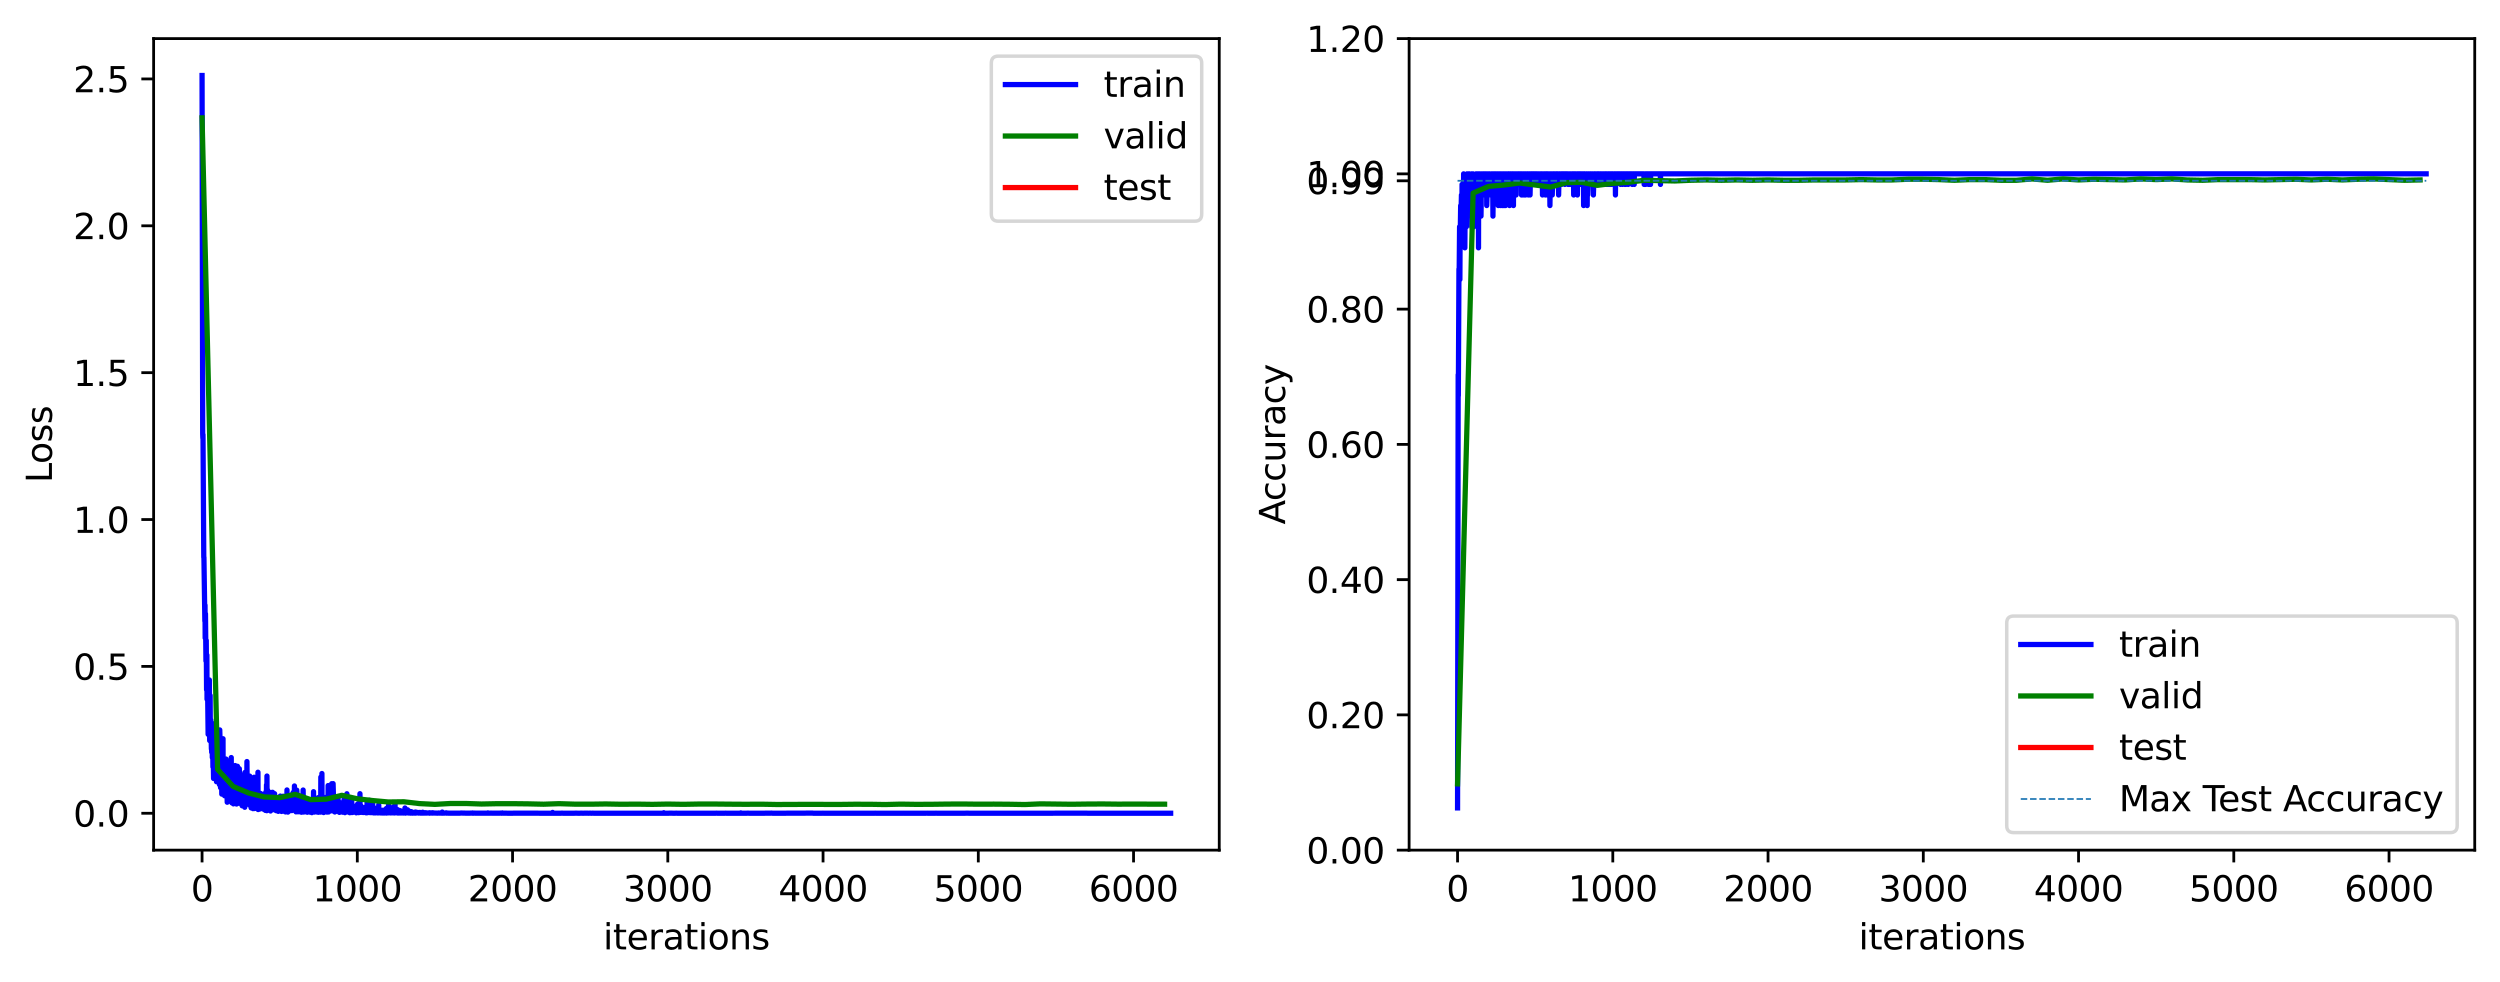 <?xml version="1.0" encoding="utf-8" standalone="no"?>
<!DOCTYPE svg PUBLIC "-//W3C//DTD SVG 1.1//EN"
  "http://www.w3.org/Graphics/SVG/1.1/DTD/svg11.dtd">
<svg xmlns:xlink="http://www.w3.org/1999/xlink" width="712.461pt" height="279.835pt" viewBox="0 0 712.461 279.835" xmlns="http://www.w3.org/2000/svg" version="1.1">
 <defs>
  <style type="text/css">*{stroke-linejoin: round; stroke-linecap: butt}</style>
 </defs>
 <g id="figure_1">
  <g id="patch_1">
   <path d="M 0 279.835 
L 712.461 279.835 
L 712.461 0 
L 0 0 
z
" style="fill: #ffffff"/>
  </g>
  <g id="axes_1">
   <g id="patch_2">
    <path d="M 43.781 242.279 
L 347.466 242.279 
L 347.466 10.999 
L 43.781 10.999 
z
" style="fill: #ffffff"/>
   </g>
   <g id="PolyCollection_1"/>
   <g id="PolyCollection_2"/>
   <g id="PolyCollection_3"/>
   <g id="matplotlib.axis_1">
    <g id="xtick_1">
     <g id="line2d_1">
      <defs>
       <path id="m2e3ab8dd8c" d="M 0 0 
L 0 3.5 
" style="stroke: #000000; stroke-width: 0.8"/>
      </defs>
      <g>
       <use xlink:href="#m2e3ab8dd8c" x="57.585" y="242.279" style="stroke: #000000; stroke-width: 0.8"/>
      </g>
     </g>
     <g id="text_1">
      <!-- 0 -->
      <g transform="translate(54.404 256.878) scale(0.1 -0.1)">
       <defs>
        <path id="DejaVuSans-30" d="M 2034 4250 
Q 1547 4250 1301 3770 
Q 1056 3291 1056 2328 
Q 1056 1369 1301 889 
Q 1547 409 2034 409 
Q 2525 409 2770 889 
Q 3016 1369 3016 2328 
Q 3016 3291 2770 3770 
Q 2525 4250 2034 4250 
z
M 2034 4750 
Q 2819 4750 3233 4129 
Q 3647 3509 3647 2328 
Q 3647 1150 3233 529 
Q 2819 -91 2034 -91 
Q 1250 -91 836 529 
Q 422 1150 422 2328 
Q 422 3509 836 4129 
Q 1250 4750 2034 4750 
z
" transform="scale(0.016)"/>
       </defs>
       <use xlink:href="#DejaVuSans-30"/>
      </g>
     </g>
    </g>
    <g id="xtick_2">
     <g id="line2d_2">
      <g>
       <use xlink:href="#m2e3ab8dd8c" x="101.828" y="242.279" style="stroke: #000000; stroke-width: 0.8"/>
      </g>
     </g>
     <g id="text_2">
      <!-- 1000 -->
      <g transform="translate(89.103 256.878) scale(0.1 -0.1)">
       <defs>
        <path id="DejaVuSans-31" d="M 794 531 
L 1825 531 
L 1825 4091 
L 703 3866 
L 703 4441 
L 1819 4666 
L 2450 4666 
L 2450 531 
L 3481 531 
L 3481 0 
L 794 0 
L 794 531 
z
" transform="scale(0.016)"/>
       </defs>
       <use xlink:href="#DejaVuSans-31"/>
       <use xlink:href="#DejaVuSans-30" x="63.623"/>
       <use xlink:href="#DejaVuSans-30" x="127.246"/>
       <use xlink:href="#DejaVuSans-30" x="190.869"/>
      </g>
     </g>
    </g>
    <g id="xtick_3">
     <g id="line2d_3">
      <g>
       <use xlink:href="#m2e3ab8dd8c" x="146.071" y="242.279" style="stroke: #000000; stroke-width: 0.8"/>
      </g>
     </g>
     <g id="text_3">
      <!-- 2000 -->
      <g transform="translate(133.346 256.878) scale(0.1 -0.1)">
       <defs>
        <path id="DejaVuSans-32" d="M 1228 531 
L 3431 531 
L 3431 0 
L 469 0 
L 469 531 
Q 828 903 1448 1529 
Q 2069 2156 2228 2338 
Q 2531 2678 2651 2914 
Q 2772 3150 2772 3378 
Q 2772 3750 2511 3984 
Q 2250 4219 1831 4219 
Q 1534 4219 1204 4116 
Q 875 4013 500 3803 
L 500 4441 
Q 881 4594 1212 4672 
Q 1544 4750 1819 4750 
Q 2544 4750 2975 4387 
Q 3406 4025 3406 3419 
Q 3406 3131 3298 2873 
Q 3191 2616 2906 2266 
Q 2828 2175 2409 1742 
Q 1991 1309 1228 531 
z
" transform="scale(0.016)"/>
       </defs>
       <use xlink:href="#DejaVuSans-32"/>
       <use xlink:href="#DejaVuSans-30" x="63.623"/>
       <use xlink:href="#DejaVuSans-30" x="127.246"/>
       <use xlink:href="#DejaVuSans-30" x="190.869"/>
      </g>
     </g>
    </g>
    <g id="xtick_4">
     <g id="line2d_4">
      <g>
       <use xlink:href="#m2e3ab8dd8c" x="190.315" y="242.279" style="stroke: #000000; stroke-width: 0.8"/>
      </g>
     </g>
     <g id="text_4">
      <!-- 3000 -->
      <g transform="translate(177.59 256.878) scale(0.1 -0.1)">
       <defs>
        <path id="DejaVuSans-33" d="M 2597 2516 
Q 3050 2419 3304 2112 
Q 3559 1806 3559 1356 
Q 3559 666 3084 287 
Q 2609 -91 1734 -91 
Q 1441 -91 1130 -33 
Q 819 25 488 141 
L 488 750 
Q 750 597 1062 519 
Q 1375 441 1716 441 
Q 2309 441 2620 675 
Q 2931 909 2931 1356 
Q 2931 1769 2642 2001 
Q 2353 2234 1838 2234 
L 1294 2234 
L 1294 2753 
L 1863 2753 
Q 2328 2753 2575 2939 
Q 2822 3125 2822 3475 
Q 2822 3834 2567 4026 
Q 2313 4219 1838 4219 
Q 1578 4219 1281 4162 
Q 984 4106 628 3988 
L 628 4550 
Q 988 4650 1302 4700 
Q 1616 4750 1894 4750 
Q 2613 4750 3031 4423 
Q 3450 4097 3450 3541 
Q 3450 3153 3228 2886 
Q 3006 2619 2597 2516 
z
" transform="scale(0.016)"/>
       </defs>
       <use xlink:href="#DejaVuSans-33"/>
       <use xlink:href="#DejaVuSans-30" x="63.623"/>
       <use xlink:href="#DejaVuSans-30" x="127.246"/>
       <use xlink:href="#DejaVuSans-30" x="190.869"/>
      </g>
     </g>
    </g>
    <g id="xtick_5">
     <g id="line2d_5">
      <g>
       <use xlink:href="#m2e3ab8dd8c" x="234.558" y="242.279" style="stroke: #000000; stroke-width: 0.8"/>
      </g>
     </g>
     <g id="text_5">
      <!-- 4000 -->
      <g transform="translate(221.833 256.878) scale(0.1 -0.1)">
       <defs>
        <path id="DejaVuSans-34" d="M 2419 4116 
L 825 1625 
L 2419 1625 
L 2419 4116 
z
M 2253 4666 
L 3047 4666 
L 3047 1625 
L 3713 1625 
L 3713 1100 
L 3047 1100 
L 3047 0 
L 2419 0 
L 2419 1100 
L 313 1100 
L 313 1709 
L 2253 4666 
z
" transform="scale(0.016)"/>
       </defs>
       <use xlink:href="#DejaVuSans-34"/>
       <use xlink:href="#DejaVuSans-30" x="63.623"/>
       <use xlink:href="#DejaVuSans-30" x="127.246"/>
       <use xlink:href="#DejaVuSans-30" x="190.869"/>
      </g>
     </g>
    </g>
    <g id="xtick_6">
     <g id="line2d_6">
      <g>
       <use xlink:href="#m2e3ab8dd8c" x="278.801" y="242.279" style="stroke: #000000; stroke-width: 0.8"/>
      </g>
     </g>
     <g id="text_6">
      <!-- 5000 -->
      <g transform="translate(266.076 256.878) scale(0.1 -0.1)">
       <defs>
        <path id="DejaVuSans-35" d="M 691 4666 
L 3169 4666 
L 3169 4134 
L 1269 4134 
L 1269 2991 
Q 1406 3038 1543 3061 
Q 1681 3084 1819 3084 
Q 2600 3084 3056 2656 
Q 3513 2228 3513 1497 
Q 3513 744 3044 326 
Q 2575 -91 1722 -91 
Q 1428 -91 1123 -41 
Q 819 9 494 109 
L 494 744 
Q 775 591 1075 516 
Q 1375 441 1709 441 
Q 2250 441 2565 725 
Q 2881 1009 2881 1497 
Q 2881 1984 2565 2268 
Q 2250 2553 1709 2553 
Q 1456 2553 1204 2497 
Q 953 2441 691 2322 
L 691 4666 
z
" transform="scale(0.016)"/>
       </defs>
       <use xlink:href="#DejaVuSans-35"/>
       <use xlink:href="#DejaVuSans-30" x="63.623"/>
       <use xlink:href="#DejaVuSans-30" x="127.246"/>
       <use xlink:href="#DejaVuSans-30" x="190.869"/>
      </g>
     </g>
    </g>
    <g id="xtick_7">
     <g id="line2d_7">
      <g>
       <use xlink:href="#m2e3ab8dd8c" x="323.044" y="242.279" style="stroke: #000000; stroke-width: 0.8"/>
      </g>
     </g>
     <g id="text_7">
      <!-- 6000 -->
      <g transform="translate(310.319 256.878) scale(0.1 -0.1)">
       <defs>
        <path id="DejaVuSans-36" d="M 2113 2584 
Q 1688 2584 1439 2293 
Q 1191 2003 1191 1497 
Q 1191 994 1439 701 
Q 1688 409 2113 409 
Q 2538 409 2786 701 
Q 3034 994 3034 1497 
Q 3034 2003 2786 2293 
Q 2538 2584 2113 2584 
z
M 3366 4563 
L 3366 3988 
Q 3128 4100 2886 4159 
Q 2644 4219 2406 4219 
Q 1781 4219 1451 3797 
Q 1122 3375 1075 2522 
Q 1259 2794 1537 2939 
Q 1816 3084 2150 3084 
Q 2853 3084 3261 2657 
Q 3669 2231 3669 1497 
Q 3669 778 3244 343 
Q 2819 -91 2113 -91 
Q 1303 -91 875 529 
Q 447 1150 447 2328 
Q 447 3434 972 4092 
Q 1497 4750 2381 4750 
Q 2619 4750 2861 4703 
Q 3103 4656 3366 4563 
z
" transform="scale(0.016)"/>
       </defs>
       <use xlink:href="#DejaVuSans-36"/>
       <use xlink:href="#DejaVuSans-30" x="63.623"/>
       <use xlink:href="#DejaVuSans-30" x="127.246"/>
       <use xlink:href="#DejaVuSans-30" x="190.869"/>
      </g>
     </g>
    </g>
    <g id="text_8">
     <!-- iterations -->
     <g transform="translate(171.896 270.556) scale(0.1 -0.1)">
      <defs>
       <path id="DejaVuSans-69" d="M 603 3500 
L 1178 3500 
L 1178 0 
L 603 0 
L 603 3500 
z
M 603 4863 
L 1178 4863 
L 1178 4134 
L 603 4134 
L 603 4863 
z
" transform="scale(0.016)"/>
       <path id="DejaVuSans-74" d="M 1172 4494 
L 1172 3500 
L 2356 3500 
L 2356 3053 
L 1172 3053 
L 1172 1153 
Q 1172 725 1289 603 
Q 1406 481 1766 481 
L 2356 481 
L 2356 0 
L 1766 0 
Q 1100 0 847 248 
Q 594 497 594 1153 
L 594 3053 
L 172 3053 
L 172 3500 
L 594 3500 
L 594 4494 
L 1172 4494 
z
" transform="scale(0.016)"/>
       <path id="DejaVuSans-65" d="M 3597 1894 
L 3597 1613 
L 953 1613 
Q 991 1019 1311 708 
Q 1631 397 2203 397 
Q 2534 397 2845 478 
Q 3156 559 3463 722 
L 3463 178 
Q 3153 47 2828 -22 
Q 2503 -91 2169 -91 
Q 1331 -91 842 396 
Q 353 884 353 1716 
Q 353 2575 817 3079 
Q 1281 3584 2069 3584 
Q 2775 3584 3186 3129 
Q 3597 2675 3597 1894 
z
M 3022 2063 
Q 3016 2534 2758 2815 
Q 2500 3097 2075 3097 
Q 1594 3097 1305 2825 
Q 1016 2553 972 2059 
L 3022 2063 
z
" transform="scale(0.016)"/>
       <path id="DejaVuSans-72" d="M 2631 2963 
Q 2534 3019 2420 3045 
Q 2306 3072 2169 3072 
Q 1681 3072 1420 2755 
Q 1159 2438 1159 1844 
L 1159 0 
L 581 0 
L 581 3500 
L 1159 3500 
L 1159 2956 
Q 1341 3275 1631 3429 
Q 1922 3584 2338 3584 
Q 2397 3584 2469 3576 
Q 2541 3569 2628 3553 
L 2631 2963 
z
" transform="scale(0.016)"/>
       <path id="DejaVuSans-61" d="M 2194 1759 
Q 1497 1759 1228 1600 
Q 959 1441 959 1056 
Q 959 750 1161 570 
Q 1363 391 1709 391 
Q 2188 391 2477 730 
Q 2766 1069 2766 1631 
L 2766 1759 
L 2194 1759 
z
M 3341 1997 
L 3341 0 
L 2766 0 
L 2766 531 
Q 2569 213 2275 61 
Q 1981 -91 1556 -91 
Q 1019 -91 701 211 
Q 384 513 384 1019 
Q 384 1609 779 1909 
Q 1175 2209 1959 2209 
L 2766 2209 
L 2766 2266 
Q 2766 2663 2505 2880 
Q 2244 3097 1772 3097 
Q 1472 3097 1187 3025 
Q 903 2953 641 2809 
L 641 3341 
Q 956 3463 1253 3523 
Q 1550 3584 1831 3584 
Q 2591 3584 2966 3190 
Q 3341 2797 3341 1997 
z
" transform="scale(0.016)"/>
       <path id="DejaVuSans-6f" d="M 1959 3097 
Q 1497 3097 1228 2736 
Q 959 2375 959 1747 
Q 959 1119 1226 758 
Q 1494 397 1959 397 
Q 2419 397 2687 759 
Q 2956 1122 2956 1747 
Q 2956 2369 2687 2733 
Q 2419 3097 1959 3097 
z
M 1959 3584 
Q 2709 3584 3137 3096 
Q 3566 2609 3566 1747 
Q 3566 888 3137 398 
Q 2709 -91 1959 -91 
Q 1206 -91 779 398 
Q 353 888 353 1747 
Q 353 2609 779 3096 
Q 1206 3584 1959 3584 
z
" transform="scale(0.016)"/>
       <path id="DejaVuSans-6e" d="M 3513 2113 
L 3513 0 
L 2938 0 
L 2938 2094 
Q 2938 2591 2744 2837 
Q 2550 3084 2163 3084 
Q 1697 3084 1428 2787 
Q 1159 2491 1159 1978 
L 1159 0 
L 581 0 
L 581 3500 
L 1159 3500 
L 1159 2956 
Q 1366 3272 1645 3428 
Q 1925 3584 2291 3584 
Q 2894 3584 3203 3211 
Q 3513 2838 3513 2113 
z
" transform="scale(0.016)"/>
       <path id="DejaVuSans-73" d="M 2834 3397 
L 2834 2853 
Q 2591 2978 2328 3040 
Q 2066 3103 1784 3103 
Q 1356 3103 1142 2972 
Q 928 2841 928 2578 
Q 928 2378 1081 2264 
Q 1234 2150 1697 2047 
L 1894 2003 
Q 2506 1872 2764 1633 
Q 3022 1394 3022 966 
Q 3022 478 2636 193 
Q 2250 -91 1575 -91 
Q 1294 -91 989 -36 
Q 684 19 347 128 
L 347 722 
Q 666 556 975 473 
Q 1284 391 1588 391 
Q 1994 391 2212 530 
Q 2431 669 2431 922 
Q 2431 1156 2273 1281 
Q 2116 1406 1581 1522 
L 1381 1569 
Q 847 1681 609 1914 
Q 372 2147 372 2553 
Q 372 3047 722 3315 
Q 1072 3584 1716 3584 
Q 2034 3584 2315 3537 
Q 2597 3491 2834 3397 
z
" transform="scale(0.016)"/>
      </defs>
      <use xlink:href="#DejaVuSans-69"/>
      <use xlink:href="#DejaVuSans-74" x="27.783"/>
      <use xlink:href="#DejaVuSans-65" x="66.992"/>
      <use xlink:href="#DejaVuSans-72" x="128.516"/>
      <use xlink:href="#DejaVuSans-61" x="169.629"/>
      <use xlink:href="#DejaVuSans-74" x="230.908"/>
      <use xlink:href="#DejaVuSans-69" x="270.117"/>
      <use xlink:href="#DejaVuSans-6f" x="297.9"/>
      <use xlink:href="#DejaVuSans-6e" x="359.082"/>
      <use xlink:href="#DejaVuSans-73" x="422.461"/>
     </g>
    </g>
   </g>
   <g id="matplotlib.axis_2">
    <g id="ytick_1">
     <g id="line2d_8">
      <defs>
       <path id="m68e6cb639f" d="M 0 0 
L -3.5 0 
" style="stroke: #000000; stroke-width: 0.8"/>
      </defs>
      <g>
       <use xlink:href="#m68e6cb639f" x="43.781" y="231.772" style="stroke: #000000; stroke-width: 0.8"/>
      </g>
     </g>
     <g id="text_9">
      <!-- 0.0 -->
      <g transform="translate(20.878 235.571) scale(0.1 -0.1)">
       <defs>
        <path id="DejaVuSans-2e" d="M 684 794 
L 1344 794 
L 1344 0 
L 684 0 
L 684 794 
z
" transform="scale(0.016)"/>
       </defs>
       <use xlink:href="#DejaVuSans-30"/>
       <use xlink:href="#DejaVuSans-2e" x="63.623"/>
       <use xlink:href="#DejaVuSans-30" x="95.41"/>
      </g>
     </g>
    </g>
    <g id="ytick_2">
     <g id="line2d_9">
      <g>
       <use xlink:href="#m68e6cb639f" x="43.781" y="189.916" style="stroke: #000000; stroke-width: 0.8"/>
      </g>
     </g>
     <g id="text_10">
      <!-- 0.5 -->
      <g transform="translate(20.878 193.715) scale(0.1 -0.1)">
       <use xlink:href="#DejaVuSans-30"/>
       <use xlink:href="#DejaVuSans-2e" x="63.623"/>
       <use xlink:href="#DejaVuSans-35" x="95.41"/>
      </g>
     </g>
    </g>
    <g id="ytick_3">
     <g id="line2d_10">
      <g>
       <use xlink:href="#m68e6cb639f" x="43.781" y="148.06" style="stroke: #000000; stroke-width: 0.8"/>
      </g>
     </g>
     <g id="text_11">
      <!-- 1.0 -->
      <g transform="translate(20.878 151.859) scale(0.1 -0.1)">
       <use xlink:href="#DejaVuSans-31"/>
       <use xlink:href="#DejaVuSans-2e" x="63.623"/>
       <use xlink:href="#DejaVuSans-30" x="95.41"/>
      </g>
     </g>
    </g>
    <g id="ytick_4">
     <g id="line2d_11">
      <g>
       <use xlink:href="#m68e6cb639f" x="43.781" y="106.204" style="stroke: #000000; stroke-width: 0.8"/>
      </g>
     </g>
     <g id="text_12">
      <!-- 1.5 -->
      <g transform="translate(20.878 110.003) scale(0.1 -0.1)">
       <use xlink:href="#DejaVuSans-31"/>
       <use xlink:href="#DejaVuSans-2e" x="63.623"/>
       <use xlink:href="#DejaVuSans-35" x="95.41"/>
      </g>
     </g>
    </g>
    <g id="ytick_5">
     <g id="line2d_12">
      <g>
       <use xlink:href="#m68e6cb639f" x="43.781" y="64.348" style="stroke: #000000; stroke-width: 0.8"/>
      </g>
     </g>
     <g id="text_13">
      <!-- 2.0 -->
      <g transform="translate(20.878 68.147) scale(0.1 -0.1)">
       <use xlink:href="#DejaVuSans-32"/>
       <use xlink:href="#DejaVuSans-2e" x="63.623"/>
       <use xlink:href="#DejaVuSans-30" x="95.41"/>
      </g>
     </g>
    </g>
    <g id="ytick_6">
     <g id="line2d_13">
      <g>
       <use xlink:href="#m68e6cb639f" x="43.781" y="22.492" style="stroke: #000000; stroke-width: 0.8"/>
      </g>
     </g>
     <g id="text_14">
      <!-- 2.5 -->
      <g transform="translate(20.878 26.291) scale(0.1 -0.1)">
       <use xlink:href="#DejaVuSans-32"/>
       <use xlink:href="#DejaVuSans-2e" x="63.623"/>
       <use xlink:href="#DejaVuSans-35" x="95.41"/>
      </g>
     </g>
    </g>
    <g id="text_15">
     <!-- Loss -->
     <g transform="translate(14.798 137.606) rotate(-90) scale(0.1 -0.1)">
      <defs>
       <path id="DejaVuSans-4c" d="M 628 4666 
L 1259 4666 
L 1259 531 
L 3531 531 
L 3531 0 
L 628 0 
L 628 4666 
z
" transform="scale(0.016)"/>
      </defs>
      <use xlink:href="#DejaVuSans-4c"/>
      <use xlink:href="#DejaVuSans-6f" x="53.963"/>
      <use xlink:href="#DejaVuSans-73" x="115.145"/>
      <use xlink:href="#DejaVuSans-73" x="167.244"/>
     </g>
    </g>
   </g>
   <g id="line2d_14">
    <path d="M 57.585 21.512 
L 57.762 123.642 
L 57.806 124.832 
L 57.851 123.849 
L 58.072 158.814 
L 58.116 158.808 
L 58.381 176.998 
L 58.426 172.473 
L 58.47 181.824 
L 58.514 178.009 
L 58.558 174.912 
L 58.691 188.371 
L 58.78 182.509 
L 58.868 196.569 
L 58.912 193.785 
L 58.957 186.676 
L 59.001 199.269 
L 59.089 194.179 
L 59.134 194.142 
L 59.311 209.273 
L 59.355 205.239 
L 59.399 198.36 
L 59.443 206.963 
L 59.488 204.467 
L 59.532 204.883 
L 59.576 208.771 
L 59.665 193.779 
L 59.709 202.778 
L 59.753 211.052 
L 59.842 207.679 
L 59.886 198.197 
L 59.93 207.22 
L 60.018 210.644 
L 60.063 205.16 
L 60.107 206.07 
L 60.24 213.441 
L 60.284 212.956 
L 60.328 214.381 
L 60.461 206.122 
L 60.505 215.877 
L 60.549 213.972 
L 60.594 208.263 
L 60.638 214.042 
L 60.682 218.567 
L 60.726 216.543 
L 60.771 215.916 
L 60.859 221.852 
L 60.903 212.728 
L 60.948 216.176 
L 60.992 220.233 
L 61.036 217.071 
L 61.08 216.187 
L 61.125 220.52 
L 61.169 215.809 
L 61.213 220.165 
L 61.302 207.128 
L 61.346 215.74 
L 61.39 215.165 
L 61.434 210.091 
L 61.523 220.591 
L 61.567 212.22 
L 61.655 212.828 
L 61.7 222.78 
L 61.744 215.985 
L 61.832 216.068 
L 61.877 215.216 
L 61.921 215.968 
L 61.965 213.072 
L 62.009 222.149 
L 62.098 219.728 
L 62.142 218.831 
L 62.186 219.972 
L 62.231 213.381 
L 62.275 214.054 
L 62.408 221.615 
L 62.452 221.189 
L 62.54 223.602 
L 62.629 208.018 
L 62.673 209.65 
L 62.717 221.904 
L 62.762 219.451 
L 62.806 215.5 
L 62.85 224.473 
L 62.939 222.525 
L 62.983 222.454 
L 63.027 217.713 
L 63.071 222.591 
L 63.116 218.275 
L 63.204 226.311 
L 63.248 224.877 
L 63.381 221.422 
L 63.425 225.459 
L 63.469 223.999 
L 63.558 210.527 
L 63.602 226.149 
L 63.691 225.753 
L 63.735 226.391 
L 63.868 220.803 
L 64 226.777 
L 64.089 221.635 
L 64.133 222.614 
L 64.222 223.963 
L 64.266 220.524 
L 64.31 221.041 
L 64.354 225.955 
L 64.399 216.317 
L 64.443 217.935 
L 64.487 225.482 
L 64.576 223.864 
L 64.62 224.069 
L 64.664 223.946 
L 64.753 228.622 
L 64.797 222.467 
L 64.885 223.797 
L 65.062 228.195 
L 65.151 227.331 
L 65.239 223.975 
L 65.283 224.399 
L 65.372 226.631 
L 65.416 223.382 
L 65.505 224.416 
L 65.549 227.969 
L 65.637 227.043 
L 65.682 228.216 
L 65.726 220.052 
L 65.77 224.898 
L 65.859 228.212 
L 65.903 215.893 
L 65.947 226.205 
L 65.991 224.609 
L 66.08 228.806 
L 66.168 224.236 
L 66.213 225.766 
L 66.257 225.809 
L 66.301 220.888 
L 66.345 222.981 
L 66.522 229.092 
L 66.566 224.949 
L 66.611 226.223 
L 66.655 228.173 
L 66.699 226.144 
L 66.743 225.385 
L 66.876 226.984 
L 66.965 225.615 
L 67.009 218.166 
L 67.053 226.058 
L 67.186 228.654 
L 67.274 223.879 
L 67.363 222.379 
L 67.407 229.135 
L 67.451 224.984 
L 67.54 226.601 
L 67.584 225.139 
L 67.628 225.651 
L 67.673 218.374 
L 67.717 228.133 
L 67.761 222.069 
L 67.805 228.605 
L 67.894 225.511 
L 67.938 223.375 
L 67.982 225.943 
L 68.115 228.922 
L 68.203 219.071 
L 68.292 221.885 
L 68.336 228.097 
L 68.425 227.12 
L 68.469 228.85 
L 68.557 222.36 
L 68.69 228.911 
L 68.734 225.221 
L 68.779 226.498 
L 68.867 229.265 
L 68.911 227.582 
L 68.956 226.236 
L 69 229.637 
L 69.044 228.879 
L 69.177 221.625 
L 69.265 226.304 
L 69.31 220.854 
L 69.354 226.918 
L 69.398 223.581 
L 69.442 227.65 
L 69.531 227.046 
L 69.575 228.83 
L 69.619 224.046 
L 69.663 224.234 
L 69.752 230.063 
L 69.796 220.141 
L 69.84 226.101 
L 69.885 228.081 
L 69.929 227.908 
L 70.017 224.584 
L 70.062 229.077 
L 70.106 229.008 
L 70.239 221.751 
L 70.283 222.866 
L 70.327 227.696 
L 70.371 217.027 
L 70.416 221.461 
L 70.504 228.113 
L 70.593 226.132 
L 70.637 223.22 
L 70.681 227.985 
L 70.725 225.689 
L 70.77 222.39 
L 70.814 228.742 
L 70.902 226.419 
L 70.991 222.712 
L 71.035 229.352 
L 71.124 228.932 
L 71.168 221.18 
L 71.256 223.202 
L 71.3 222.255 
L 71.345 229.634 
L 71.433 226.828 
L 71.477 224.448 
L 71.522 224.712 
L 71.566 230.239 
L 71.654 229.026 
L 71.743 229.647 
L 71.787 226.567 
L 71.876 226.945 
L 71.964 229.933 
L 72.008 226.99 
L 72.053 229.456 
L 72.097 230.452 
L 72.185 227.703 
L 72.23 227.859 
L 72.274 227.923 
L 72.318 229.125 
L 72.362 227.355 
L 72.407 221.503 
L 72.451 226.462 
L 72.539 230.422 
L 72.584 227.616 
L 72.672 230.09 
L 72.805 227.193 
L 72.849 229.357 
L 72.937 223.445 
L 73.07 230.241 
L 73.114 229.597 
L 73.159 229.751 
L 73.247 230.368 
L 73.291 227.325 
L 73.336 228.69 
L 73.38 229.466 
L 73.424 229.362 
L 73.468 228.648 
L 73.513 220.075 
L 73.557 230.708 
L 73.734 226.381 
L 73.822 230.631 
L 73.867 229.477 
L 73.911 229.258 
L 73.955 230.468 
L 73.999 230.165 
L 74.044 228.604 
L 74.088 229.134 
L 74.176 230.529 
L 74.221 230.444 
L 74.265 226.127 
L 74.309 229.012 
L 74.442 227.155 
L 74.53 229.236 
L 74.574 227.272 
L 74.663 228.117 
L 74.707 227.275 
L 74.751 230.149 
L 74.84 229.79 
L 74.884 229.638 
L 74.928 230.161 
L 74.973 228.289 
L 75.017 230.51 
L 75.061 230.229 
L 75.105 227.992 
L 75.15 230.633 
L 75.194 229.012 
L 75.282 230.719 
L 75.327 226.238 
L 75.371 229.061 
L 75.459 230.2 
L 75.504 229.459 
L 75.548 229.909 
L 75.636 230.956 
L 75.681 226.888 
L 75.725 229.334 
L 75.769 229.908 
L 75.813 225.605 
L 75.858 230.888 
L 75.902 230.698 
L 75.946 223.669 
L 75.99 224.652 
L 76.035 231.035 
L 76.079 221.158 
L 76.123 230.27 
L 76.167 229.39 
L 76.211 225.06 
L 76.256 227.185 
L 76.3 230.417 
L 76.388 229.739 
L 76.433 229.368 
L 76.521 230.893 
L 76.565 230.44 
L 76.742 225.776 
L 76.787 230.5 
L 76.831 226.361 
L 76.875 227.178 
L 76.919 230.087 
L 76.964 226.761 
L 77.008 229.713 
L 77.052 228.548 
L 77.096 231.124 
L 77.141 225.832 
L 77.229 228.517 
L 77.273 229.491 
L 77.318 227.638 
L 77.362 229.118 
L 77.406 230.41 
L 77.45 230.176 
L 77.495 228.179 
L 77.539 230.73 
L 77.627 230.143 
L 77.672 225.794 
L 77.76 226.185 
L 77.893 230.403 
L 77.981 229.488 
L 78.025 230.332 
L 78.114 230.1 
L 78.247 226.183 
L 78.379 230.884 
L 78.424 230.279 
L 78.468 230.643 
L 78.512 230.85 
L 78.556 229.539 
L 78.601 230.086 
L 78.689 230.966 
L 78.778 231.054 
L 78.822 228.202 
L 78.866 230.998 
L 78.955 230.557 
L 79.087 229.75 
L 79.132 231.097 
L 79.22 231 
L 79.309 231.225 
L 79.53 228.319 
L 79.618 230.748 
L 79.662 230.668 
L 79.839 230.943 
L 79.884 226.868 
L 79.928 230.944 
L 79.972 230.699 
L 80.016 230.788 
L 80.061 228.477 
L 80.105 230.077 
L 80.238 231.255 
L 80.282 228.084 
L 80.326 228.795 
L 80.459 230.382 
L 80.547 230.581 
L 80.592 227.871 
L 80.68 226.915 
L 80.724 230.983 
L 80.769 230.949 
L 80.813 228.071 
L 80.857 231.134 
L 80.901 228.553 
L 80.945 230.679 
L 81.034 230.578 
L 81.078 227.768 
L 81.122 229.601 
L 81.211 231.334 
L 81.255 231.128 
L 81.299 229.896 
L 81.344 230.218 
L 81.388 231.393 
L 81.476 230.949 
L 81.521 231.121 
L 81.653 228.967 
L 81.698 230.899 
L 81.742 230.769 
L 81.786 225.123 
L 81.83 229.527 
L 81.875 231.12 
L 81.919 228.182 
L 81.963 229.411 
L 82.007 229.78 
L 82.052 231.436 
L 82.096 230.952 
L 82.184 229.264 
L 82.229 230.768 
L 82.317 230.324 
L 82.361 230.935 
L 82.494 227.145 
L 82.538 231.054 
L 82.582 229.96 
L 82.627 228.16 
L 82.671 229.329 
L 82.848 231.026 
L 82.892 230.835 
L 82.936 230.116 
L 82.981 230.514 
L 83.025 230.769 
L 83.158 227.539 
L 83.246 230.991 
L 83.29 230.195 
L 83.335 229.61 
L 83.379 229.898 
L 83.423 226.151 
L 83.512 227.6 
L 83.556 225.836 
L 83.644 230.846 
L 83.689 228.63 
L 83.821 230.753 
L 83.866 229.436 
L 83.91 223.99 
L 83.954 230.288 
L 83.998 229.696 
L 84.087 229.403 
L 84.131 231.019 
L 84.175 227.973 
L 84.264 228.329 
L 84.352 231.37 
L 84.396 229.774 
L 84.441 230.565 
L 84.485 229.681 
L 84.529 230.365 
L 84.573 225.179 
L 84.662 226.679 
L 84.75 231.321 
L 84.795 229.279 
L 84.839 231.345 
L 84.927 231.062 
L 85.06 229.89 
L 85.104 231.192 
L 85.193 231.024 
L 85.237 231.349 
L 85.37 226.99 
L 85.458 231.247 
L 85.503 230.923 
L 85.547 229.841 
L 85.591 231.309 
L 85.635 230.209 
L 85.768 231.225 
L 85.812 230.932 
L 85.856 231.109 
L 85.901 231.48 
L 85.945 227.087 
L 85.989 230.993 
L 86.033 231.446 
L 86.078 231.017 
L 86.122 229.496 
L 86.166 230.215 
L 86.255 231.412 
L 86.387 225.146 
L 86.476 231.422 
L 86.52 230.493 
L 86.564 230.825 
L 86.609 230.363 
L 86.653 227.256 
L 86.697 230.626 
L 86.741 230.472 
L 86.786 231.378 
L 86.83 230.312 
L 86.874 228.246 
L 86.918 228.312 
L 87.007 231.363 
L 87.051 229.96 
L 87.095 229.901 
L 87.14 230.543 
L 87.184 229.153 
L 87.228 230.794 
L 87.272 231.081 
L 87.361 230.978 
L 87.493 231.429 
L 87.538 230.845 
L 87.582 231.48 
L 87.626 231.089 
L 87.67 230.831 
L 87.715 231.319 
L 87.759 231.261 
L 87.847 230.676 
L 87.892 231.383 
L 87.936 231 
L 87.98 230.789 
L 88.024 229.794 
L 88.069 231.133 
L 88.113 231.122 
L 88.157 228.76 
L 88.201 231.351 
L 88.246 231.136 
L 88.29 229.978 
L 88.334 231.44 
L 88.378 231.462 
L 88.467 230.54 
L 88.555 230.886 
L 88.6 231.437 
L 88.688 231.239 
L 88.732 231.237 
L 88.865 231.597 
L 88.998 228.943 
L 89.042 231.383 
L 89.086 228.71 
L 89.13 231.081 
L 89.263 229.599 
L 89.219 231.155 
L 89.307 230.051 
L 89.352 225.618 
L 89.396 230.985 
L 89.529 231.119 
L 89.573 229.004 
L 89.617 231.435 
L 89.661 229.288 
L 89.794 230.839 
L 89.883 231.161 
L 90.015 229.951 
L 90.06 231.187 
L 90.104 229.256 
L 90.192 230.13 
L 90.237 231.18 
L 90.281 231.099 
L 90.325 230.407 
L 90.369 230.952 
L 90.414 231.438 
L 90.458 231.07 
L 90.502 229.816 
L 90.591 230.446 
L 90.635 231.021 
L 90.679 227.315 
L 90.723 231.295 
L 90.767 231.49 
L 90.812 231.189 
L 90.856 227.396 
L 90.9 231.367 
L 91.033 230.711 
L 91.077 230.583 
L 91.121 228.236 
L 91.166 229.775 
L 91.298 231.138 
L 91.387 231.446 
L 91.431 221.46 
L 91.475 231.375 
L 91.564 231.342 
L 91.652 230.997 
L 91.697 231.385 
L 91.741 220.441 
L 91.785 231.02 
L 91.874 231.154 
L 91.962 228.676 
L 92.095 231.119 
L 92.139 230.735 
L 92.183 230.807 
L 92.228 231.567 
L 92.272 230.559 
L 92.316 231.205 
L 92.36 230.084 
L 92.404 230.777 
L 92.449 230.705 
L 92.537 231.424 
L 92.626 230.624 
L 92.67 230.851 
L 92.714 231.273 
L 92.758 227.255 
L 92.803 231.184 
L 92.935 229.96 
L 92.98 227.981 
L 93.024 229.877 
L 93.068 231.303 
L 93.157 231.294 
L 93.201 231.435 
L 93.245 231.408 
L 93.289 231.131 
L 93.334 228.41 
L 93.378 230.196 
L 93.422 231.152 
L 93.466 230.334 
L 93.511 223.874 
L 93.555 230.901 
L 93.599 228.5 
L 93.643 231.408 
L 93.688 231.21 
L 93.82 229.856 
L 93.864 231.212 
L 93.909 230.999 
L 93.953 227.078 
L 94.041 228.545 
L 94.13 226.374 
L 94.174 226.846 
L 94.263 231.022 
L 94.307 230.94 
L 94.351 228.432 
L 94.395 230.98 
L 94.44 229.813 
L 94.484 230.727 
L 94.528 223.344 
L 94.617 225.767 
L 94.705 231.102 
L 94.794 230.854 
L 94.838 230.997 
L 94.882 230.004 
L 94.926 223.323 
L 95.015 226.471 
L 95.103 231.033 
L 95.148 230.549 
L 95.192 228.67 
L 95.236 229.973 
L 95.413 231.407 
L 95.457 228.25 
L 95.501 230.726 
L 95.546 230.809 
L 95.59 227.759 
L 95.678 228.572 
L 95.767 230.772 
L 95.811 230.401 
L 95.855 228.24 
L 95.9 230.251 
L 95.944 231.206 
L 95.988 228.18 
L 96.032 228.418 
L 96.121 231.069 
L 96.165 230.79 
L 96.298 228.063 
L 96.342 227.376 
L 96.386 230.747 
L 96.475 230.537 
L 96.563 229.581 
L 96.696 231.505 
L 96.74 231.521 
L 96.785 230.464 
L 96.829 231.026 
L 96.873 231.369 
L 96.917 228.727 
L 96.962 229.947 
L 97.094 230.874 
L 97.183 229.607 
L 97.227 229.977 
L 97.36 231.232 
L 97.404 230.264 
L 97.448 231.373 
L 97.581 230.45 
L 97.625 231.469 
L 97.669 230.928 
L 97.714 230.065 
L 97.758 231.358 
L 97.846 231.424 
L 97.891 230.264 
L 97.935 230.746 
L 97.979 230.23 
L 98.068 227.709 
L 98.156 231.164 
L 98.2 230.964 
L 98.289 231.597 
L 98.422 229.19 
L 98.466 230.989 
L 98.554 230.826 
L 98.599 226.847 
L 98.643 230.3 
L 98.731 230.796 
L 98.864 226.203 
L 98.82 231.104 
L 98.908 227.052 
L 98.952 231.393 
L 99.041 231.26 
L 99.085 231.369 
L 99.129 230.241 
L 99.218 230.326 
L 99.262 230.666 
L 99.306 229.727 
L 99.351 230.928 
L 99.395 230.802 
L 99.439 231.049 
L 99.528 229.975 
L 99.66 231.61 
L 99.749 229.92 
L 99.837 230.754 
L 99.97 231.577 
L 100.014 229.957 
L 100.059 231.365 
L 100.147 231.249 
L 100.191 230.577 
L 100.236 227.97 
L 100.28 231.208 
L 100.368 230.941 
L 100.457 231.553 
L 100.545 229.737 
L 100.589 230.684 
L 100.722 231.338 
L 100.766 231.132 
L 100.811 231.195 
L 100.855 231.452 
L 100.899 230.085 
L 100.988 230.316 
L 101.032 230.003 
L 101.12 231.383 
L 101.209 229.895 
L 101.253 231.342 
L 101.342 230.858 
L 101.386 230.612 
L 101.43 229.68 
L 101.519 231.644 
L 101.563 231.623 
L 101.696 231.232 
L 101.74 231.584 
L 101.784 231.396 
L 101.917 229.122 
L 101.961 229.819 
L 102.005 231.245 
L 102.094 230.902 
L 102.138 230.063 
L 102.182 230.921 
L 102.226 231.593 
L 102.271 230.531 
L 102.315 231.085 
L 102.492 231.514 
L 102.58 226.187 
L 102.625 230.044 
L 102.713 231.516 
L 102.757 231.332 
L 102.846 231.443 
L 102.89 229.666 
L 102.979 231.182 
L 103.023 230.983 
L 103.067 230.284 
L 103.111 231.113 
L 103.156 230.491 
L 103.244 231.537 
L 103.288 230.883 
L 103.333 231.328 
L 103.377 231.398 
L 103.465 230.37 
L 103.554 231.366 
L 103.598 230.834 
L 103.642 231.553 
L 103.731 231.514 
L 103.819 231.098 
L 103.863 231.259 
L 103.908 231.515 
L 104.04 230.083 
L 104.085 231.334 
L 104.173 231.269 
L 104.217 231.591 
L 104.262 231.416 
L 104.306 231.176 
L 104.35 231.647 
L 104.439 231.537 
L 104.571 231.636 
L 104.616 228.608 
L 104.66 231.539 
L 104.837 231.203 
L 104.97 231.48 
L 105.014 230.696 
L 105.058 231.555 
L 105.147 231.553 
L 105.191 231.035 
L 105.235 231.478 
L 105.279 228.064 
L 105.323 231.571 
L 105.368 228.547 
L 105.5 231.252 
L 105.545 229.274 
L 105.589 230.965 
L 105.722 231.603 
L 105.81 230.69 
L 105.854 231.348 
L 105.899 231.513 
L 105.943 230.705 
L 105.987 230.712 
L 106.031 231.525 
L 106.12 231.444 
L 106.164 231.583 
L 106.208 229.242 
L 106.253 231.143 
L 106.385 231.642 
L 106.43 231.546 
L 106.474 231.664 
L 106.518 231.162 
L 106.562 231.178 
L 106.651 231.595 
L 106.695 231.575 
L 106.739 231.401 
L 106.783 231.435 
L 106.828 230.52 
L 106.872 231.675 
L 107.005 230.351 
L 107.137 231.641 
L 107.182 231.625 
L 107.226 231.402 
L 107.27 231.444 
L 107.314 231.553 
L 107.359 230.349 
L 107.403 231.642 
L 107.447 231.612 
L 107.491 230.955 
L 107.536 231.18 
L 107.713 231.679 
L 107.89 231.383 
L 107.934 229.388 
L 107.978 231.646 
L 108.067 231.309 
L 108.111 231.651 
L 108.155 231.087 
L 108.199 231.548 
L 108.244 231.646 
L 108.288 231.119 
L 108.332 231.442 
L 108.376 231.566 
L 108.465 230.992 
L 108.553 231.688 
L 108.597 231.464 
L 108.774 231.369 
L 108.819 231.659 
L 108.863 231.602 
L 108.907 230.908 
L 108.951 231.698 
L 109.04 231.5 
L 109.084 231.636 
L 109.217 231.635 
L 109.261 231.699 
L 109.305 231.57 
L 109.35 231.63 
L 109.394 231.491 
L 109.438 231.543 
L 109.482 231.699 
L 109.527 231.264 
L 109.571 231.648 
L 109.615 231.546 
L 109.659 230.791 
L 109.704 230.999 
L 109.748 231.687 
L 109.792 230.8 
L 109.836 231.604 
L 109.969 231.659 
L 110.057 231.628 
L 110.102 230.407 
L 110.146 231.712 
L 110.19 231.587 
L 110.234 231.704 
L 110.544 231.495 
L 110.588 231.566 
L 110.633 231.311 
L 110.677 231.56 
L 110.721 229.522 
L 110.765 230.544 
L 110.81 231.664 
L 110.898 231.523 
L 110.942 231.361 
L 110.987 230.228 
L 111.031 231.614 
L 111.164 230.514 
L 111.252 231.439 
L 111.296 230.688 
L 111.341 231.678 
L 111.429 231.437 
L 111.473 231.67 
L 111.518 231.247 
L 111.562 231.645 
L 111.694 230.94 
L 111.739 230.493 
L 111.871 231.656 
L 111.96 231.498 
L 112.004 230.031 
L 112.048 231.547 
L 112.137 231.462 
L 112.181 231.229 
L 112.27 231.67 
L 112.314 230.482 
L 112.358 231.692 
L 112.402 230.602 
L 112.447 231.621 
L 112.535 231.379 
L 112.579 229.035 
L 112.624 231.501 
L 112.668 231.462 
L 112.712 231.647 
L 112.801 231.624 
L 112.933 231.349 
L 112.978 231.499 
L 113.066 231.65 
L 113.243 230.709 
L 113.331 231.694 
L 113.376 231.621 
L 113.464 231.71 
L 113.553 231.52 
L 113.597 231.625 
L 113.641 231.651 
L 113.685 231.469 
L 113.774 231.53 
L 113.818 231.449 
L 113.862 230.953 
L 113.907 231.694 
L 114.039 231.525 
L 114.084 231.636 
L 114.128 231.052 
L 114.172 231.633 
L 114.261 231.695 
L 114.305 231.335 
L 114.393 231.445 
L 114.482 231.681 
L 114.526 231.663 
L 114.57 231.318 
L 114.615 231.554 
L 114.659 231.524 
L 114.747 231.689 
L 114.88 231.591 
L 114.924 231.703 
L 114.968 231.547 
L 115.145 231.67 
L 115.234 231.32 
L 115.322 231.689 
L 115.411 230.264 
L 115.544 231.73 
L 115.765 231.653 
L 115.853 231.524 
L 115.898 231.602 
L 115.986 231.632 
L 116.163 230.784 
L 116.296 231.68 
L 116.384 231.459 
L 116.429 231.61 
L 116.473 231.697 
L 116.517 231.626 
L 116.561 231.588 
L 116.605 231.654 
L 116.65 231.674 
L 116.694 231.574 
L 116.827 231.601 
L 116.871 231.242 
L 116.915 231.729 
L 116.959 231.608 
L 117.048 231.68 
L 117.092 231.594 
L 117.136 231.723 
L 117.181 231.673 
L 117.225 231.303 
L 117.269 231.66 
L 117.358 231.616 
L 117.402 231.486 
L 117.446 231.52 
L 117.579 231.738 
L 117.756 231.504 
L 117.8 231.615 
L 117.844 231.705 
L 117.889 231.626 
L 117.933 231.57 
L 117.977 231.713 
L 118.021 231.681 
L 118.066 231.58 
L 118.11 231.647 
L 118.287 231.735 
L 118.375 231.411 
L 118.419 231.72 
L 118.464 231.635 
L 118.508 231.429 
L 118.552 231.685 
L 118.685 231.56 
L 118.773 231.696 
L 118.818 231.648 
L 119.039 231.521 
L 119.216 231.642 
L 119.349 231.718 
L 119.658 231.527 
L 119.791 231.724 
L 120.145 231.711 
L 120.41 231.729 
L 120.455 231.472 
L 120.499 231.632 
L 120.632 231.713 
L 120.809 231.716 
L 120.986 231.711 
L 121.118 231.603 
L 121.251 231.719 
L 121.384 231.617 
L 121.516 231.715 
L 122.18 231.663 
L 122.357 231.74 
L 122.401 231.744 
L 122.446 231.614 
L 122.49 231.734 
L 122.888 231.649 
L 123.109 231.723 
L 123.198 231.612 
L 123.242 231.724 
L 123.419 231.633 
L 123.463 231.695 
L 124.613 231.725 
L 124.835 231.745 
L 125.012 231.675 
L 125.144 231.732 
L 125.454 231.699 
L 125.72 231.741 
L 125.852 231.621 
L 125.985 231.73 
L 126.029 231.425 
L 126.074 231.709 
L 126.118 231.746 
L 126.162 231.69 
L 126.206 231.651 
L 126.25 231.704 
L 126.427 231.745 
L 126.56 231.722 
L 126.781 231.723 
L 127.18 231.639 
L 127.312 231.739 
L 127.622 231.703 
L 127.843 231.744 
L 130.94 231.736 
L 131.161 231.728 
L 131.338 231.709 
L 131.515 231.706 
L 132.445 231.726 
L 132.666 231.735 
L 133.197 231.739 
L 133.86 231.741 
L 134.082 231.726 
L 134.657 231.724 
L 134.701 231.673 
L 134.745 231.755 
L 135.32 231.719 
L 135.497 231.742 
L 135.807 231.742 
L 136.648 231.742 
L 138.993 231.732 
L 139.037 231.66 
L 139.081 231.741 
L 139.479 231.749 
L 139.612 231.747 
L 139.922 231.721 
L 140.276 231.749 
L 142.09 231.73 
L 142.267 231.748 
L 142.62 231.717 
L 142.974 231.756 
L 143.151 231.666 
L 143.284 231.74 
L 144.39 231.749 
L 145.939 231.752 
L 147.531 231.735 
L 147.753 231.75 
L 147.93 231.731 
L 148.151 231.744 
L 157.442 231.753 
L 157.486 231.53 
L 157.53 231.752 
L 159.743 231.759 
L 160.229 231.73 
L 160.45 231.752 
L 160.804 231.753 
L 161.689 231.756 
L 161.866 231.753 
L 162.884 231.756 
L 163.149 231.757 
L 164.344 231.742 
L 164.654 231.752 
L 165.096 231.759 
L 165.715 231.735 
L 166.069 231.753 
L 166.954 231.74 
L 167.795 231.751 
L 168.237 231.739 
L 168.547 231.756 
L 168.945 231.741 
L 169.255 231.755 
L 184.784 231.757 
L 184.961 231.759 
L 188.943 231.751 
L 189.12 231.754 
L 189.164 231.612 
L 189.208 231.76 
L 190.536 231.756 
L 190.669 231.744 
L 191.598 231.746 
L 191.775 231.758 
L 192.792 231.746 
L 193.367 231.758 
L 199.163 231.762 
L 199.384 231.751 
L 200.137 231.76 
L 200.402 231.753 
L 203.234 231.752 
L 203.411 231.762 
L 204.163 231.746 
L 204.428 231.75 
L 204.871 231.758 
L 206.331 231.753 
L 206.817 231.747 
L 207.26 231.756 
L 207.525 231.757 
L 210.357 231.753 
L 210.799 231.753 
L 211.065 231.754 
L 211.109 231.654 
L 211.153 231.757 
L 212.657 231.762 
L 213.011 231.737 
L 213.277 231.747 
L 213.631 231.754 
L 214.781 231.756 
L 215.577 231.762 
L 215.887 231.75 
L 216.507 231.763 
L 216.993 231.76 
L 219.913 231.728 
L 220.046 231.74 
L 220.223 231.762 
L 231.593 231.723 
L 231.77 231.759 
L 232.478 231.753 
L 233.142 231.754 
L 234.16 231.762 
L 234.513 231.746 
L 234.956 231.762 
L 236.726 231.761 
L 247.123 231.76 
L 249.158 231.756 
L 249.423 231.743 
L 249.689 231.761 
L 249.866 231.754 
L 250.751 231.761 
L 251.282 231.755 
L 252.078 231.758 
L 254.777 231.759 
L 255.617 231.762 
L 257.564 231.749 
L 258.095 231.759 
L 259.245 231.762 
L 259.555 231.753 
L 260.927 231.761 
L 261.192 231.753 
L 261.9 231.758 
L 262.519 231.753 
L 263.095 231.75 
L 264.289 231.749 
L 264.643 231.763 
L 265.086 231.757 
L 266.369 231.761 
L 266.722 231.745 
L 267.032 231.754 
L 271.501 231.753 
L 271.722 231.761 
L 272.74 231.75 
L 273.536 231.761 
L 275.925 231.743 
L 276.235 231.761 
L 276.677 231.757 
L 277.828 231.756 
L 281.455 231.757 
L 282.562 231.76 
L 309.771 231.743 
L 310.037 231.762 
L 310.523 231.761 
L 328.796 231.761 
L 329.902 231.751 
L 330.211 231.76 
L 330.742 231.756 
L 331.273 231.757 
L 331.76 231.76 
L 333.618 231.759 
L 333.618 231.759 
" clip-path="url(#p50ab2d2770)" style="fill: none; stroke: #0000ff; stroke-width: 1.5; stroke-linecap: square"/>
   </g>
   <g id="line2d_15">
    <path d="M 57.585 33.59 
L 62.009 219.274 
L 66.434 224.118 
L 70.858 225.996 
L 75.282 227.112 
L 79.707 227.308 
L 84.131 226.371 
L 88.555 227.888 
L 92.98 227.745 
L 97.404 226.647 
L 101.828 227.645 
L 106.253 228.15 
L 110.677 228.553 
L 115.101 228.492 
L 119.526 229.011 
L 123.95 229.231 
L 128.374 228.984 
L 132.798 228.98 
L 137.223 229.132 
L 141.647 229.04 
L 146.071 229.036 
L 150.496 229.086 
L 154.92 229.189 
L 159.344 229.034 
L 163.769 229.171 
L 168.193 229.184 
L 172.617 229.117 
L 177.042 229.201 
L 181.466 229.166 
L 185.89 229.231 
L 190.315 229.149 
L 194.739 229.222 
L 199.163 229.139 
L 203.588 229.137 
L 208.012 229.181 
L 212.436 229.211 
L 216.86 229.184 
L 221.285 229.267 
L 225.709 229.25 
L 230.133 229.226 
L 234.558 229.241 
L 238.982 229.254 
L 243.406 229.201 
L 247.831 229.206 
L 252.255 229.28 
L 256.679 229.165 
L 261.104 229.232 
L 265.528 229.211 
L 269.952 229.151 
L 274.377 229.131 
L 278.801 229.183 
L 283.225 229.164 
L 287.65 229.201 
L 292.074 229.28 
L 296.498 229.091 
L 300.922 229.145 
L 305.347 229.201 
L 309.771 229.144 
L 314.195 229.119 
L 318.62 229.17 
L 323.044 229.153 
L 327.468 229.168 
L 331.893 229.183 
" clip-path="url(#p50ab2d2770)" style="fill: none; stroke: #008000; stroke-width: 1.5; stroke-linecap: square"/>
   </g>
   <g id="line2d_16">
    <path d="M 333.662 228.875 
" clip-path="url(#p50ab2d2770)" style="fill: none; stroke: #ff0000; stroke-width: 1.5; stroke-linecap: square"/>
   </g>
   <g id="patch_3">
    <path d="M 43.781 242.279 
L 43.781 10.999 
" style="fill: none; stroke: #000000; stroke-width: 0.8; stroke-linejoin: miter; stroke-linecap: square"/>
   </g>
   <g id="patch_4">
    <path d="M 347.466 242.279 
L 347.466 10.999 
" style="fill: none; stroke: #000000; stroke-width: 0.8; stroke-linejoin: miter; stroke-linecap: square"/>
   </g>
   <g id="patch_5">
    <path d="M 43.781 242.279 
L 347.466 242.279 
" style="fill: none; stroke: #000000; stroke-width: 0.8; stroke-linejoin: miter; stroke-linecap: square"/>
   </g>
   <g id="patch_6">
    <path d="M 43.781 10.999 
L 347.466 10.999 
" style="fill: none; stroke: #000000; stroke-width: 0.8; stroke-linejoin: miter; stroke-linecap: square"/>
   </g>
   <g id="legend_1">
    <g id="patch_7">
     <path d="M 284.515 63.034 
L 340.466 63.034 
Q 342.466 63.034 342.466 61.034 
L 342.466 17.999 
Q 342.466 15.999 340.466 15.999 
L 284.515 15.999 
Q 282.515 15.999 282.515 17.999 
L 282.515 61.034 
Q 282.515 63.034 284.515 63.034 
z
" style="fill: #ffffff; opacity: 0.8; stroke: #cccccc; stroke-linejoin: miter"/>
    </g>
    <g id="line2d_17">
     <path d="M 286.515 24.098 
L 296.515 24.098 
L 306.515 24.098 
" style="fill: none; stroke: #0000ff; stroke-width: 1.5; stroke-linecap: square"/>
    </g>
    <g id="text_16">
     <!-- train -->
     <g transform="translate(314.515 27.598) scale(0.1 -0.1)">
      <use xlink:href="#DejaVuSans-74"/>
      <use xlink:href="#DejaVuSans-72" x="39.209"/>
      <use xlink:href="#DejaVuSans-61" x="80.322"/>
      <use xlink:href="#DejaVuSans-69" x="141.602"/>
      <use xlink:href="#DejaVuSans-6e" x="169.385"/>
     </g>
    </g>
    <g id="line2d_18">
     <path d="M 286.515 38.776 
L 296.515 38.776 
L 306.515 38.776 
" style="fill: none; stroke: #008000; stroke-width: 1.5; stroke-linecap: square"/>
    </g>
    <g id="text_17">
     <!-- valid -->
     <g transform="translate(314.515 42.276) scale(0.1 -0.1)">
      <defs>
       <path id="DejaVuSans-76" d="M 191 3500 
L 800 3500 
L 1894 563 
L 2988 3500 
L 3597 3500 
L 2284 0 
L 1503 0 
L 191 3500 
z
" transform="scale(0.016)"/>
       <path id="DejaVuSans-6c" d="M 603 4863 
L 1178 4863 
L 1178 0 
L 603 0 
L 603 4863 
z
" transform="scale(0.016)"/>
       <path id="DejaVuSans-64" d="M 2906 2969 
L 2906 4863 
L 3481 4863 
L 3481 0 
L 2906 0 
L 2906 525 
Q 2725 213 2448 61 
Q 2172 -91 1784 -91 
Q 1150 -91 751 415 
Q 353 922 353 1747 
Q 353 2572 751 3078 
Q 1150 3584 1784 3584 
Q 2172 3584 2448 3432 
Q 2725 3281 2906 2969 
z
M 947 1747 
Q 947 1113 1208 752 
Q 1469 391 1925 391 
Q 2381 391 2643 752 
Q 2906 1113 2906 1747 
Q 2906 2381 2643 2742 
Q 2381 3103 1925 3103 
Q 1469 3103 1208 2742 
Q 947 2381 947 1747 
z
" transform="scale(0.016)"/>
      </defs>
      <use xlink:href="#DejaVuSans-76"/>
      <use xlink:href="#DejaVuSans-61" x="59.18"/>
      <use xlink:href="#DejaVuSans-6c" x="120.459"/>
      <use xlink:href="#DejaVuSans-69" x="148.242"/>
      <use xlink:href="#DejaVuSans-64" x="176.025"/>
     </g>
    </g>
    <g id="line2d_19">
     <path d="M 286.515 53.454 
L 296.515 53.454 
L 306.515 53.454 
" style="fill: none; stroke: #ff0000; stroke-width: 1.5; stroke-linecap: square"/>
    </g>
    <g id="text_18">
     <!-- test -->
     <g transform="translate(314.515 56.954) scale(0.1 -0.1)">
      <use xlink:href="#DejaVuSans-74"/>
      <use xlink:href="#DejaVuSans-65" x="39.209"/>
      <use xlink:href="#DejaVuSans-73" x="100.732"/>
      <use xlink:href="#DejaVuSans-74" x="152.832"/>
     </g>
    </g>
   </g>
  </g>
  <g id="axes_2">
   <g id="patch_8">
    <path d="M 401.576 242.279 
L 705.261 242.279 
L 705.261 10.999 
L 401.576 10.999 
z
" style="fill: #ffffff"/>
   </g>
   <g id="PolyCollection_4"/>
   <g id="PolyCollection_5"/>
   <g id="PolyCollection_6"/>
   <g id="matplotlib.axis_3">
    <g id="xtick_8">
     <g id="line2d_20">
      <g>
       <use xlink:href="#m2e3ab8dd8c" x="415.38" y="242.279" style="stroke: #000000; stroke-width: 0.8"/>
      </g>
     </g>
     <g id="text_19">
      <!-- 0 -->
      <g transform="translate(412.199 256.878) scale(0.1 -0.1)">
       <use xlink:href="#DejaVuSans-30"/>
      </g>
     </g>
    </g>
    <g id="xtick_9">
     <g id="line2d_21">
      <g>
       <use xlink:href="#m2e3ab8dd8c" x="459.623" y="242.279" style="stroke: #000000; stroke-width: 0.8"/>
      </g>
     </g>
     <g id="text_20">
      <!-- 1000 -->
      <g transform="translate(446.898 256.878) scale(0.1 -0.1)">
       <use xlink:href="#DejaVuSans-31"/>
       <use xlink:href="#DejaVuSans-30" x="63.623"/>
       <use xlink:href="#DejaVuSans-30" x="127.246"/>
       <use xlink:href="#DejaVuSans-30" x="190.869"/>
      </g>
     </g>
    </g>
    <g id="xtick_10">
     <g id="line2d_22">
      <g>
       <use xlink:href="#m2e3ab8dd8c" x="503.866" y="242.279" style="stroke: #000000; stroke-width: 0.8"/>
      </g>
     </g>
     <g id="text_21">
      <!-- 2000 -->
      <g transform="translate(491.141 256.878) scale(0.1 -0.1)">
       <use xlink:href="#DejaVuSans-32"/>
       <use xlink:href="#DejaVuSans-30" x="63.623"/>
       <use xlink:href="#DejaVuSans-30" x="127.246"/>
       <use xlink:href="#DejaVuSans-30" x="190.869"/>
      </g>
     </g>
    </g>
    <g id="xtick_11">
     <g id="line2d_23">
      <g>
       <use xlink:href="#m2e3ab8dd8c" x="548.11" y="242.279" style="stroke: #000000; stroke-width: 0.8"/>
      </g>
     </g>
     <g id="text_22">
      <!-- 3000 -->
      <g transform="translate(535.385 256.878) scale(0.1 -0.1)">
       <use xlink:href="#DejaVuSans-33"/>
       <use xlink:href="#DejaVuSans-30" x="63.623"/>
       <use xlink:href="#DejaVuSans-30" x="127.246"/>
       <use xlink:href="#DejaVuSans-30" x="190.869"/>
      </g>
     </g>
    </g>
    <g id="xtick_12">
     <g id="line2d_24">
      <g>
       <use xlink:href="#m2e3ab8dd8c" x="592.353" y="242.279" style="stroke: #000000; stroke-width: 0.8"/>
      </g>
     </g>
     <g id="text_23">
      <!-- 4000 -->
      <g transform="translate(579.628 256.878) scale(0.1 -0.1)">
       <use xlink:href="#DejaVuSans-34"/>
       <use xlink:href="#DejaVuSans-30" x="63.623"/>
       <use xlink:href="#DejaVuSans-30" x="127.246"/>
       <use xlink:href="#DejaVuSans-30" x="190.869"/>
      </g>
     </g>
    </g>
    <g id="xtick_13">
     <g id="line2d_25">
      <g>
       <use xlink:href="#m2e3ab8dd8c" x="636.596" y="242.279" style="stroke: #000000; stroke-width: 0.8"/>
      </g>
     </g>
     <g id="text_24">
      <!-- 5000 -->
      <g transform="translate(623.871 256.878) scale(0.1 -0.1)">
       <use xlink:href="#DejaVuSans-35"/>
       <use xlink:href="#DejaVuSans-30" x="63.623"/>
       <use xlink:href="#DejaVuSans-30" x="127.246"/>
       <use xlink:href="#DejaVuSans-30" x="190.869"/>
      </g>
     </g>
    </g>
    <g id="xtick_14">
     <g id="line2d_26">
      <g>
       <use xlink:href="#m2e3ab8dd8c" x="680.839" y="242.279" style="stroke: #000000; stroke-width: 0.8"/>
      </g>
     </g>
     <g id="text_25">
      <!-- 6000 -->
      <g transform="translate(668.114 256.878) scale(0.1 -0.1)">
       <use xlink:href="#DejaVuSans-36"/>
       <use xlink:href="#DejaVuSans-30" x="63.623"/>
       <use xlink:href="#DejaVuSans-30" x="127.246"/>
       <use xlink:href="#DejaVuSans-30" x="190.869"/>
      </g>
     </g>
    </g>
    <g id="text_26">
     <!-- iterations -->
     <g transform="translate(529.691 270.556) scale(0.1 -0.1)">
      <use xlink:href="#DejaVuSans-69"/>
      <use xlink:href="#DejaVuSans-74" x="27.783"/>
      <use xlink:href="#DejaVuSans-65" x="66.992"/>
      <use xlink:href="#DejaVuSans-72" x="128.516"/>
      <use xlink:href="#DejaVuSans-61" x="169.629"/>
      <use xlink:href="#DejaVuSans-74" x="230.908"/>
      <use xlink:href="#DejaVuSans-69" x="270.117"/>
      <use xlink:href="#DejaVuSans-6f" x="297.9"/>
      <use xlink:href="#DejaVuSans-6e" x="359.082"/>
      <use xlink:href="#DejaVuSans-73" x="422.461"/>
     </g>
    </g>
   </g>
   <g id="matplotlib.axis_4">
    <g id="ytick_7">
     <g id="line2d_27">
      <g>
       <use xlink:href="#m68e6cb639f" x="401.576" y="242.279" style="stroke: #000000; stroke-width: 0.8"/>
      </g>
     </g>
     <g id="text_27">
      <!-- 0.00 -->
      <g transform="translate(372.311 246.078) scale(0.1 -0.1)">
       <use xlink:href="#DejaVuSans-30"/>
       <use xlink:href="#DejaVuSans-2e" x="63.623"/>
       <use xlink:href="#DejaVuSans-30" x="95.41"/>
       <use xlink:href="#DejaVuSans-30" x="159.033"/>
      </g>
     </g>
    </g>
    <g id="ytick_8">
     <g id="line2d_28">
      <g>
       <use xlink:href="#m68e6cb639f" x="401.576" y="203.733" style="stroke: #000000; stroke-width: 0.8"/>
      </g>
     </g>
     <g id="text_28">
      <!-- 0.20 -->
      <g transform="translate(372.311 207.532) scale(0.1 -0.1)">
       <use xlink:href="#DejaVuSans-30"/>
       <use xlink:href="#DejaVuSans-2e" x="63.623"/>
       <use xlink:href="#DejaVuSans-32" x="95.41"/>
       <use xlink:href="#DejaVuSans-30" x="159.033"/>
      </g>
     </g>
    </g>
    <g id="ytick_9">
     <g id="line2d_29">
      <g>
       <use xlink:href="#m68e6cb639f" x="401.576" y="165.186" style="stroke: #000000; stroke-width: 0.8"/>
      </g>
     </g>
     <g id="text_29">
      <!-- 0.40 -->
      <g transform="translate(372.311 168.985) scale(0.1 -0.1)">
       <use xlink:href="#DejaVuSans-30"/>
       <use xlink:href="#DejaVuSans-2e" x="63.623"/>
       <use xlink:href="#DejaVuSans-34" x="95.41"/>
       <use xlink:href="#DejaVuSans-30" x="159.033"/>
      </g>
     </g>
    </g>
    <g id="ytick_10">
     <g id="line2d_30">
      <g>
       <use xlink:href="#m68e6cb639f" x="401.576" y="126.639" style="stroke: #000000; stroke-width: 0.8"/>
      </g>
     </g>
     <g id="text_30">
      <!-- 0.60 -->
      <g transform="translate(372.311 130.438) scale(0.1 -0.1)">
       <use xlink:href="#DejaVuSans-30"/>
       <use xlink:href="#DejaVuSans-2e" x="63.623"/>
       <use xlink:href="#DejaVuSans-36" x="95.41"/>
       <use xlink:href="#DejaVuSans-30" x="159.033"/>
      </g>
     </g>
    </g>
    <g id="ytick_11">
     <g id="line2d_31">
      <g>
       <use xlink:href="#m68e6cb639f" x="401.576" y="88.093" style="stroke: #000000; stroke-width: 0.8"/>
      </g>
     </g>
     <g id="text_31">
      <!-- 0.80 -->
      <g transform="translate(372.311 91.892) scale(0.1 -0.1)">
       <defs>
        <path id="DejaVuSans-38" d="M 2034 2216 
Q 1584 2216 1326 1975 
Q 1069 1734 1069 1313 
Q 1069 891 1326 650 
Q 1584 409 2034 409 
Q 2484 409 2743 651 
Q 3003 894 3003 1313 
Q 3003 1734 2745 1975 
Q 2488 2216 2034 2216 
z
M 1403 2484 
Q 997 2584 770 2862 
Q 544 3141 544 3541 
Q 544 4100 942 4425 
Q 1341 4750 2034 4750 
Q 2731 4750 3128 4425 
Q 3525 4100 3525 3541 
Q 3525 3141 3298 2862 
Q 3072 2584 2669 2484 
Q 3125 2378 3379 2068 
Q 3634 1759 3634 1313 
Q 3634 634 3220 271 
Q 2806 -91 2034 -91 
Q 1263 -91 848 271 
Q 434 634 434 1313 
Q 434 1759 690 2068 
Q 947 2378 1403 2484 
z
M 1172 3481 
Q 1172 3119 1398 2916 
Q 1625 2713 2034 2713 
Q 2441 2713 2670 2916 
Q 2900 3119 2900 3481 
Q 2900 3844 2670 4047 
Q 2441 4250 2034 4250 
Q 1625 4250 1398 4047 
Q 1172 3844 1172 3481 
z
" transform="scale(0.016)"/>
       </defs>
       <use xlink:href="#DejaVuSans-30"/>
       <use xlink:href="#DejaVuSans-2e" x="63.623"/>
       <use xlink:href="#DejaVuSans-38" x="95.41"/>
       <use xlink:href="#DejaVuSans-30" x="159.033"/>
      </g>
     </g>
    </g>
    <g id="ytick_12">
     <g id="line2d_32">
      <g>
       <use xlink:href="#m68e6cb639f" x="401.576" y="49.546" style="stroke: #000000; stroke-width: 0.8"/>
      </g>
     </g>
     <g id="text_32">
      <!-- 1.00 -->
      <g transform="translate(372.311 53.345) scale(0.1 -0.1)">
       <use xlink:href="#DejaVuSans-31"/>
       <use xlink:href="#DejaVuSans-2e" x="63.623"/>
       <use xlink:href="#DejaVuSans-30" x="95.41"/>
       <use xlink:href="#DejaVuSans-30" x="159.033"/>
      </g>
     </g>
    </g>
    <g id="ytick_13">
     <g id="line2d_33">
      <g>
       <use xlink:href="#m68e6cb639f" x="401.576" y="10.999" style="stroke: #000000; stroke-width: 0.8"/>
      </g>
     </g>
     <g id="text_33">
      <!-- 1.20 -->
      <g transform="translate(372.311 14.798) scale(0.1 -0.1)">
       <use xlink:href="#DejaVuSans-31"/>
       <use xlink:href="#DejaVuSans-2e" x="63.623"/>
       <use xlink:href="#DejaVuSans-32" x="95.41"/>
       <use xlink:href="#DejaVuSans-30" x="159.033"/>
      </g>
     </g>
    </g>
    <g id="ytick_14">
     <g id="line2d_34">
      <g>
       <use xlink:href="#m68e6cb639f" x="401.576" y="51.516" style="stroke: #000000; stroke-width: 0.8"/>
      </g>
     </g>
     <g id="text_34">
      <!-- 0.99 -->
      <g transform="translate(372.311 55.315) scale(0.1 -0.1)">
       <defs>
        <path id="DejaVuSans-39" d="M 703 97 
L 703 672 
Q 941 559 1184 500 
Q 1428 441 1663 441 
Q 2288 441 2617 861 
Q 2947 1281 2994 2138 
Q 2813 1869 2534 1725 
Q 2256 1581 1919 1581 
Q 1219 1581 811 2004 
Q 403 2428 403 3163 
Q 403 3881 828 4315 
Q 1253 4750 1959 4750 
Q 2769 4750 3195 4129 
Q 3622 3509 3622 2328 
Q 3622 1225 3098 567 
Q 2575 -91 1691 -91 
Q 1453 -91 1209 -44 
Q 966 3 703 97 
z
M 1959 2075 
Q 2384 2075 2632 2365 
Q 2881 2656 2881 3163 
Q 2881 3666 2632 3958 
Q 2384 4250 1959 4250 
Q 1534 4250 1286 3958 
Q 1038 3666 1038 3163 
Q 1038 2656 1286 2365 
Q 1534 2075 1959 2075 
z
" transform="scale(0.016)"/>
       </defs>
       <use xlink:href="#DejaVuSans-30"/>
       <use xlink:href="#DejaVuSans-2e" x="63.623"/>
       <use xlink:href="#DejaVuSans-39" x="95.41"/>
       <use xlink:href="#DejaVuSans-39" x="159.033"/>
      </g>
     </g>
    </g>
    <g id="text_35">
     <!-- Accuracy -->
     <g transform="translate(366.231 149.467) rotate(-90) scale(0.1 -0.1)">
      <defs>
       <path id="DejaVuSans-41" d="M 2188 4044 
L 1331 1722 
L 3047 1722 
L 2188 4044 
z
M 1831 4666 
L 2547 4666 
L 4325 0 
L 3669 0 
L 3244 1197 
L 1141 1197 
L 716 0 
L 50 0 
L 1831 4666 
z
" transform="scale(0.016)"/>
       <path id="DejaVuSans-63" d="M 3122 3366 
L 3122 2828 
Q 2878 2963 2633 3030 
Q 2388 3097 2138 3097 
Q 1578 3097 1268 2742 
Q 959 2388 959 1747 
Q 959 1106 1268 751 
Q 1578 397 2138 397 
Q 2388 397 2633 464 
Q 2878 531 3122 666 
L 3122 134 
Q 2881 22 2623 -34 
Q 2366 -91 2075 -91 
Q 1284 -91 818 406 
Q 353 903 353 1747 
Q 353 2603 823 3093 
Q 1294 3584 2113 3584 
Q 2378 3584 2631 3529 
Q 2884 3475 3122 3366 
z
" transform="scale(0.016)"/>
       <path id="DejaVuSans-75" d="M 544 1381 
L 544 3500 
L 1119 3500 
L 1119 1403 
Q 1119 906 1312 657 
Q 1506 409 1894 409 
Q 2359 409 2629 706 
Q 2900 1003 2900 1516 
L 2900 3500 
L 3475 3500 
L 3475 0 
L 2900 0 
L 2900 538 
Q 2691 219 2414 64 
Q 2138 -91 1772 -91 
Q 1169 -91 856 284 
Q 544 659 544 1381 
z
M 1991 3584 
L 1991 3584 
z
" transform="scale(0.016)"/>
       <path id="DejaVuSans-79" d="M 2059 -325 
Q 1816 -950 1584 -1140 
Q 1353 -1331 966 -1331 
L 506 -1331 
L 506 -850 
L 844 -850 
Q 1081 -850 1212 -737 
Q 1344 -625 1503 -206 
L 1606 56 
L 191 3500 
L 800 3500 
L 1894 763 
L 2988 3500 
L 3597 3500 
L 2059 -325 
z
" transform="scale(0.016)"/>
      </defs>
      <use xlink:href="#DejaVuSans-41"/>
      <use xlink:href="#DejaVuSans-63" x="66.658"/>
      <use xlink:href="#DejaVuSans-63" x="121.639"/>
      <use xlink:href="#DejaVuSans-75" x="176.619"/>
      <use xlink:href="#DejaVuSans-72" x="239.998"/>
      <use xlink:href="#DejaVuSans-61" x="281.111"/>
      <use xlink:href="#DejaVuSans-63" x="342.391"/>
      <use xlink:href="#DejaVuSans-79" x="397.371"/>
     </g>
    </g>
   </g>
   <g id="line2d_35">
    <path d="M 415.38 230.233 
L 415.557 106.764 
L 415.601 112.787 
L 415.646 103.752 
L 415.778 76.649 
L 415.823 79.66 
L 415.955 64.603 
L 416.044 79.66 
L 416.088 70.626 
L 416.265 58.58 
L 416.309 58.58 
L 416.353 61.592 
L 416.486 55.569 
L 416.575 67.615 
L 416.619 61.592 
L 416.663 52.557 
L 416.707 58.58 
L 416.752 64.603 
L 416.796 55.569 
L 416.84 61.592 
L 416.929 58.58 
L 417.017 64.603 
L 417.061 61.592 
L 417.106 49.546 
L 417.15 58.58 
L 417.194 64.603 
L 417.283 52.557 
L 417.327 55.569 
L 417.46 70.626 
L 417.592 52.557 
L 417.637 55.569 
L 417.681 64.603 
L 417.725 52.557 
L 417.902 64.603 
L 418.079 49.546 
L 418.256 55.569 
L 418.3 52.557 
L 418.344 55.569 
L 418.389 58.58 
L 418.433 55.569 
L 418.477 49.546 
L 418.566 52.557 
L 418.654 49.546 
L 418.698 58.58 
L 418.743 52.557 
L 418.787 49.546 
L 418.964 58.58 
L 419.008 52.557 
L 419.052 55.569 
L 419.097 61.592 
L 419.141 58.58 
L 419.318 52.557 
L 419.406 49.546 
L 419.45 64.603 
L 419.495 49.546 
L 419.539 58.58 
L 419.583 61.592 
L 419.716 55.569 
L 419.76 64.603 
L 419.804 49.546 
L 419.893 52.557 
L 420.026 64.603 
L 420.07 61.592 
L 420.203 52.557 
L 420.247 52.557 
L 420.424 61.592 
L 420.557 52.557 
L 420.601 61.592 
L 420.645 49.546 
L 420.689 58.58 
L 420.778 52.557 
L 420.822 61.592 
L 420.866 49.546 
L 420.955 55.569 
L 421.043 49.546 
L 421.087 52.557 
L 421.22 49.546 
L 421.309 55.569 
L 421.353 70.626 
L 421.397 49.546 
L 421.486 52.557 
L 421.618 49.546 
L 421.663 55.569 
L 421.707 52.557 
L 421.751 49.546 
L 421.795 52.557 
L 421.928 55.569 
L 421.972 55.569 
L 422.017 52.557 
L 422.061 61.592 
L 422.105 58.58 
L 422.149 49.546 
L 422.238 52.557 
L 422.326 52.557 
L 422.371 55.569 
L 422.415 52.557 
L 422.503 52.557 
L 422.548 49.546 
L 422.592 55.569 
L 422.68 52.557 
L 422.813 49.546 
L 422.946 49.546 
L 423.078 55.569 
L 423.123 49.546 
L 423.211 52.557 
L 423.344 49.546 
L 423.388 52.557 
L 423.432 49.546 
L 423.477 49.546 
L 423.565 55.569 
L 423.654 49.546 
L 423.698 58.58 
L 423.786 55.569 
L 423.875 49.546 
L 423.919 52.557 
L 423.963 55.569 
L 424.008 52.557 
L 424.052 52.557 
L 424.096 55.569 
L 424.14 52.557 
L 424.273 49.546 
L 424.317 49.546 
L 424.361 52.557 
L 424.406 49.546 
L 424.494 49.546 
L 424.627 52.557 
L 424.715 52.557 
L 424.848 55.569 
L 424.981 49.546 
L 425.025 55.569 
L 425.069 52.557 
L 425.202 49.546 
L 425.335 52.557 
L 425.379 49.546 
L 425.468 61.592 
L 425.6 49.546 
L 425.645 49.546 
L 425.733 52.557 
L 425.866 49.546 
L 425.954 49.546 
L 426.087 55.569 
L 426.22 49.546 
L 426.308 49.546 
L 426.441 52.557 
L 426.485 49.546 
L 426.529 52.557 
L 426.574 52.557 
L 426.662 49.546 
L 426.751 52.557 
L 426.839 49.546 
L 426.972 58.58 
L 427.06 49.546 
L 427.105 55.569 
L 427.237 49.546 
L 427.326 52.557 
L 427.37 49.546 
L 427.414 55.569 
L 427.458 52.557 
L 427.547 49.546 
L 427.591 58.58 
L 427.635 52.557 
L 427.68 49.546 
L 427.724 52.557 
L 427.768 55.569 
L 427.812 52.557 
L 427.901 49.546 
L 428.078 58.58 
L 428.122 49.546 
L 428.166 55.569 
L 428.211 55.569 
L 428.255 58.58 
L 428.388 49.546 
L 428.476 52.557 
L 428.52 49.546 
L 428.565 58.58 
L 428.609 49.546 
L 428.653 49.546 
L 428.786 58.58 
L 428.919 49.546 
L 429.051 58.58 
L 429.184 49.546 
L 429.228 52.557 
L 429.272 52.557 
L 429.317 55.569 
L 429.449 49.546 
L 429.582 55.569 
L 429.759 49.546 
L 430.113 49.546 
L 430.202 58.58 
L 430.246 52.557 
L 430.379 49.546 
L 430.467 49.546 
L 430.511 52.557 
L 430.556 49.546 
L 430.644 49.546 
L 430.732 52.557 
L 430.865 49.546 
L 431.042 49.546 
L 431.086 55.569 
L 431.131 49.546 
L 431.263 49.546 
L 431.308 58.58 
L 431.352 49.546 
L 431.485 52.557 
L 431.529 52.557 
L 431.662 49.546 
L 431.794 49.546 
L 431.883 52.557 
L 432.016 49.546 
L 432.06 55.569 
L 432.104 49.546 
L 432.148 49.546 
L 432.237 52.557 
L 432.325 49.546 
L 432.414 52.557 
L 432.546 49.546 
L 432.723 49.546 
L 432.768 52.557 
L 432.812 49.546 
L 432.856 49.546 
L 432.9 52.557 
L 432.945 49.546 
L 433.077 49.546 
L 433.166 52.557 
L 433.299 49.546 
L 433.431 49.546 
L 433.476 52.557 
L 433.52 49.546 
L 433.564 49.546 
L 433.608 55.569 
L 433.653 49.546 
L 433.697 49.546 
L 433.785 52.557 
L 433.918 49.546 
L 433.962 49.546 
L 434.006 55.569 
L 434.051 52.557 
L 434.183 49.546 
L 434.36 49.546 
L 434.449 55.569 
L 434.582 49.546 
L 434.67 52.557 
L 434.714 49.546 
L 434.759 55.569 
L 434.803 49.546 
L 434.891 49.546 
L 435.024 52.557 
L 435.157 49.546 
L 435.245 49.546 
L 435.29 52.557 
L 435.334 49.546 
L 435.422 49.546 
L 435.555 55.569 
L 435.688 49.546 
L 435.909 49.546 
L 436.042 55.569 
L 436.174 49.546 
L 436.573 49.546 
L 436.617 52.557 
L 436.661 49.546 
L 437.28 49.546 
L 437.325 52.557 
L 437.369 49.546 
L 437.634 49.546 
L 437.679 52.557 
L 437.723 49.546 
L 437.811 49.546 
L 437.856 52.557 
L 437.9 49.546 
L 438.033 49.546 
L 438.121 52.557 
L 438.254 49.546 
L 438.342 49.546 
L 438.475 52.557 
L 438.564 49.546 
L 438.696 52.557 
L 438.829 49.546 
L 438.917 52.557 
L 439.05 49.546 
L 439.36 49.546 
L 439.448 52.557 
L 439.537 49.546 
L 439.581 55.569 
L 439.625 52.557 
L 439.67 49.546 
L 439.714 52.557 
L 439.802 52.557 
L 439.935 49.546 
L 440.201 49.546 
L 440.289 52.557 
L 440.377 49.546 
L 440.422 55.569 
L 440.466 49.546 
L 440.908 49.546 
L 440.953 55.569 
L 440.997 49.546 
L 441.174 49.546 
L 441.218 55.569 
L 441.307 52.557 
L 441.351 55.569 
L 441.395 52.557 
L 441.439 49.546 
L 441.484 52.557 
L 441.528 52.557 
L 441.616 49.546 
L 441.705 58.58 
L 441.838 49.546 
L 441.926 49.546 
L 442.059 52.557 
L 442.191 49.546 
L 442.324 49.546 
L 442.368 55.569 
L 442.457 52.557 
L 442.545 49.546 
L 442.59 52.557 
L 442.634 49.546 
L 443.032 49.546 
L 443.165 52.557 
L 443.298 49.546 
L 443.342 52.557 
L 443.386 49.546 
L 443.696 49.546 
L 443.74 52.557 
L 443.784 49.546 
L 444.05 49.546 
L 444.182 55.569 
L 444.315 49.546 
L 444.404 49.546 
L 444.448 52.557 
L 444.492 49.546 
L 444.625 49.546 
L 444.713 52.557 
L 444.846 49.546 
L 444.935 49.546 
L 444.979 52.557 
L 445.023 49.546 
L 445.908 49.546 
L 445.952 52.557 
L 445.996 49.546 
L 446.749 49.546 
L 446.881 52.557 
L 447.014 49.546 
L 447.147 52.557 
L 447.279 49.546 
L 447.324 49.546 
L 447.456 52.557 
L 447.589 49.546 
L 447.766 49.546 
L 447.899 52.557 
L 448.032 49.546 
L 448.43 49.546 
L 448.474 55.569 
L 448.518 49.546 
L 448.607 49.546 
L 448.651 52.557 
L 448.695 49.546 
L 448.872 49.546 
L 448.916 52.557 
L 448.961 49.546 
L 449.093 49.546 
L 449.226 52.557 
L 449.359 49.546 
L 449.492 49.546 
L 449.536 55.569 
L 449.58 49.546 
L 449.713 49.546 
L 449.757 52.557 
L 449.801 49.546 
L 450.509 49.546 
L 450.553 52.557 
L 450.598 49.546 
L 450.73 49.546 
L 450.819 52.557 
L 450.952 49.546 
L 451.084 49.546 
L 451.129 52.557 
L 451.173 49.546 
L 451.261 49.546 
L 451.306 58.58 
L 451.35 49.546 
L 451.394 52.557 
L 451.438 49.546 
L 451.704 49.546 
L 451.748 55.569 
L 451.836 52.557 
L 451.925 55.569 
L 452.102 49.546 
L 452.279 49.546 
L 452.323 58.58 
L 452.367 52.557 
L 452.412 52.557 
L 452.456 55.569 
L 452.589 49.546 
L 452.677 49.546 
L 452.81 52.557 
L 452.943 49.546 
L 453.031 52.557 
L 453.164 49.546 
L 453.208 49.546 
L 453.252 52.557 
L 453.296 49.546 
L 453.341 49.546 
L 453.473 52.557 
L 453.518 52.557 
L 453.606 49.546 
L 453.65 52.557 
L 453.695 49.546 
L 453.739 49.546 
L 453.827 52.557 
L 453.96 49.546 
L 454.093 55.569 
L 454.27 49.546 
L 454.403 49.546 
L 454.447 52.557 
L 454.491 49.546 
L 454.668 49.546 
L 454.757 52.557 
L 454.889 49.546 
L 454.933 49.546 
L 455.022 52.557 
L 455.155 49.546 
L 455.774 49.546 
L 455.863 52.557 
L 455.995 49.546 
L 456.172 49.546 
L 456.305 52.557 
L 456.438 49.546 
L 456.615 49.546 
L 456.703 52.557 
L 456.836 49.546 
L 456.969 49.546 
L 457.101 52.557 
L 457.234 49.546 
L 457.278 52.557 
L 457.323 49.546 
L 457.765 49.546 
L 457.809 52.557 
L 457.854 49.546 
L 457.942 49.546 
L 458.031 52.557 
L 458.163 49.546 
L 458.296 49.546 
L 458.34 52.557 
L 458.384 49.546 
L 458.65 49.546 
L 458.694 52.557 
L 458.738 49.546 
L 458.783 49.546 
L 458.827 52.557 
L 458.871 49.546 
L 458.96 49.546 
L 459.004 52.557 
L 459.048 49.546 
L 459.181 49.546 
L 459.225 52.557 
L 459.269 49.546 
L 459.668 49.546 
L 459.756 52.557 
L 459.889 49.546 
L 460.331 49.546 
L 460.375 55.569 
L 460.42 49.546 
L 460.552 49.546 
L 460.597 52.557 
L 460.641 49.546 
L 461.791 49.546 
L 461.835 52.557 
L 461.88 49.546 
L 462.366 49.546 
L 462.411 52.557 
L 462.455 49.546 
L 463.03 49.546 
L 463.074 52.557 
L 463.118 49.546 
L 463.295 49.546 
L 463.34 52.557 
L 463.384 49.546 
L 463.959 49.546 
L 464.003 52.557 
L 464.048 49.546 
L 465.109 49.546 
L 465.154 52.557 
L 465.198 49.546 
L 465.685 49.546 
L 465.729 52.557 
L 465.773 49.546 
L 468.472 49.546 
L 468.56 52.557 
L 468.693 49.546 
L 468.737 49.546 
L 468.782 52.557 
L 468.826 49.546 
L 468.914 49.546 
L 468.959 52.557 
L 469.003 49.546 
L 469.755 49.546 
L 469.799 52.557 
L 469.843 49.546 
L 470.065 49.546 
L 470.109 52.557 
L 470.153 49.546 
L 470.33 49.546 
L 470.374 52.557 
L 470.419 49.546 
L 473.162 49.546 
L 473.206 52.557 
L 473.25 49.546 
L 691.413 49.546 
L 691.413 49.546 
" clip-path="url(#p0d5c876757)" style="fill: none; stroke: #0000ff; stroke-width: 1.5; stroke-linecap: square"/>
   </g>
   <g id="line2d_36">
    <path d="M 415.38 223.391 
L 419.804 55.039 
L 424.229 53.111 
L 428.653 52.726 
L 433.077 52.148 
L 437.502 52.726 
L 441.926 53.304 
L 446.35 52.051 
L 450.775 51.955 
L 455.199 52.822 
L 459.623 52.244 
L 464.048 51.955 
L 468.472 51.377 
L 472.896 51.473 
L 477.321 51.57 
L 481.745 51.377 
L 486.169 51.28 
L 490.593 51.377 
L 495.018 51.28 
L 499.442 51.377 
L 503.866 51.28 
L 508.291 51.377 
L 512.715 51.377 
L 517.139 51.28 
L 521.564 51.28 
L 525.988 51.28 
L 530.412 51.184 
L 534.837 51.28 
L 539.261 51.28 
L 543.685 51.088 
L 548.11 51.088 
L 552.534 51.184 
L 556.958 51.377 
L 561.383 51.184 
L 565.807 51.184 
L 570.231 51.377 
L 574.655 51.377 
L 579.08 50.991 
L 583.504 51.377 
L 587.928 50.991 
L 592.353 51.28 
L 596.777 51.088 
L 601.201 51.184 
L 605.626 51.28 
L 610.05 50.991 
L 614.474 51.184 
L 618.899 50.991 
L 623.323 51.28 
L 627.747 51.377 
L 632.172 51.184 
L 636.596 51.184 
L 641.02 51.184 
L 645.445 51.28 
L 649.869 51.184 
L 654.293 51.088 
L 658.717 51.28 
L 663.142 51.088 
L 667.566 51.28 
L 671.99 51.088 
L 676.415 50.991 
L 680.839 51.184 
L 685.263 51.377 
L 689.688 51.28 
" clip-path="url(#p0d5c876757)" style="fill: none; stroke: #008000; stroke-width: 1.5; stroke-linecap: square"/>
   </g>
   <g id="line2d_37">
    <path d="M 691.457 51.516 
" clip-path="url(#p0d5c876757)" style="fill: none; stroke: #ff0000; stroke-width: 1.5; stroke-linecap: square"/>
   </g>
   <g id="LineCollection_1">
    <path d="M 415.38 51.516 
L 691.457 51.516 
" clip-path="url(#p0d5c876757)" style="fill: none; stroke-dasharray: 1.85,0.8; stroke-dashoffset: 0; stroke: #1f77b4; stroke-width: 0.5"/>
   </g>
   <g id="patch_9">
    <path d="M 401.576 242.279 
L 401.576 10.999 
" style="fill: none; stroke: #000000; stroke-width: 0.8; stroke-linejoin: miter; stroke-linecap: square"/>
   </g>
   <g id="patch_10">
    <path d="M 705.261 242.279 
L 705.261 10.999 
" style="fill: none; stroke: #000000; stroke-width: 0.8; stroke-linejoin: miter; stroke-linecap: square"/>
   </g>
   <g id="patch_11">
    <path d="M 401.576 242.279 
L 705.261 242.279 
" style="fill: none; stroke: #000000; stroke-width: 0.8; stroke-linejoin: miter; stroke-linecap: square"/>
   </g>
   <g id="patch_12">
    <path d="M 401.576 10.999 
L 705.261 10.999 
" style="fill: none; stroke: #000000; stroke-width: 0.8; stroke-linejoin: miter; stroke-linecap: square"/>
   </g>
   <g id="legend_2">
    <g id="patch_13">
     <path d="M 573.883 237.279 
L 698.261 237.279 
Q 700.261 237.279 700.261 235.279 
L 700.261 177.567 
Q 700.261 175.567 698.261 175.567 
L 573.883 175.567 
Q 571.883 175.567 571.883 177.567 
L 571.883 235.279 
Q 571.883 237.279 573.883 237.279 
z
" style="fill: #ffffff; opacity: 0.8; stroke: #cccccc; stroke-linejoin: miter"/>
    </g>
    <g id="line2d_38">
     <path d="M 575.883 183.665 
L 585.883 183.665 
L 595.883 183.665 
" style="fill: none; stroke: #0000ff; stroke-width: 1.5; stroke-linecap: square"/>
    </g>
    <g id="text_36">
     <!-- train -->
     <g transform="translate(603.883 187.165) scale(0.1 -0.1)">
      <use xlink:href="#DejaVuSans-74"/>
      <use xlink:href="#DejaVuSans-72" x="39.209"/>
      <use xlink:href="#DejaVuSans-61" x="80.322"/>
      <use xlink:href="#DejaVuSans-69" x="141.602"/>
      <use xlink:href="#DejaVuSans-6e" x="169.385"/>
     </g>
    </g>
    <g id="line2d_39">
     <path d="M 575.883 198.343 
L 585.883 198.343 
L 595.883 198.343 
" style="fill: none; stroke: #008000; stroke-width: 1.5; stroke-linecap: square"/>
    </g>
    <g id="text_37">
     <!-- valid -->
     <g transform="translate(603.883 201.843) scale(0.1 -0.1)">
      <use xlink:href="#DejaVuSans-76"/>
      <use xlink:href="#DejaVuSans-61" x="59.18"/>
      <use xlink:href="#DejaVuSans-6c" x="120.459"/>
      <use xlink:href="#DejaVuSans-69" x="148.242"/>
      <use xlink:href="#DejaVuSans-64" x="176.025"/>
     </g>
    </g>
    <g id="line2d_40">
     <path d="M 575.883 213.021 
L 585.883 213.021 
L 595.883 213.021 
" style="fill: none; stroke: #ff0000; stroke-width: 1.5; stroke-linecap: square"/>
    </g>
    <g id="text_38">
     <!-- test -->
     <g transform="translate(603.883 216.521) scale(0.1 -0.1)">
      <use xlink:href="#DejaVuSans-74"/>
      <use xlink:href="#DejaVuSans-65" x="39.209"/>
      <use xlink:href="#DejaVuSans-73" x="100.732"/>
      <use xlink:href="#DejaVuSans-74" x="152.832"/>
     </g>
    </g>
    <g id="line2d_41">
     <path d="M 575.883 227.7 
L 595.883 227.7 
" style="fill: none; stroke-dasharray: 1.85,0.8; stroke-dashoffset: 0; stroke: #1f77b4; stroke-width: 0.5"/>
    </g>
    <g id="text_39">
     <!-- Max Test Accuracy -->
     <g transform="translate(603.883 231.2) scale(0.1 -0.1)">
      <defs>
       <path id="DejaVuSans-4d" d="M 628 4666 
L 1569 4666 
L 2759 1491 
L 3956 4666 
L 4897 4666 
L 4897 0 
L 4281 0 
L 4281 4097 
L 3078 897 
L 2444 897 
L 1241 4097 
L 1241 0 
L 628 0 
L 628 4666 
z
" transform="scale(0.016)"/>
       <path id="DejaVuSans-78" d="M 3513 3500 
L 2247 1797 
L 3578 0 
L 2900 0 
L 1881 1375 
L 863 0 
L 184 0 
L 1544 1831 
L 300 3500 
L 978 3500 
L 1906 2253 
L 2834 3500 
L 3513 3500 
z
" transform="scale(0.016)"/>
       <path id="DejaVuSans-20" transform="scale(0.016)"/>
       <path id="DejaVuSans-54" d="M -19 4666 
L 3928 4666 
L 3928 4134 
L 2272 4134 
L 2272 0 
L 1638 0 
L 1638 4134 
L -19 4134 
L -19 4666 
z
" transform="scale(0.016)"/>
      </defs>
      <use xlink:href="#DejaVuSans-4d"/>
      <use xlink:href="#DejaVuSans-61" x="86.279"/>
      <use xlink:href="#DejaVuSans-78" x="147.559"/>
      <use xlink:href="#DejaVuSans-20" x="206.738"/>
      <use xlink:href="#DejaVuSans-54" x="238.525"/>
      <use xlink:href="#DejaVuSans-65" x="282.609"/>
      <use xlink:href="#DejaVuSans-73" x="344.133"/>
      <use xlink:href="#DejaVuSans-74" x="396.232"/>
      <use xlink:href="#DejaVuSans-20" x="435.441"/>
      <use xlink:href="#DejaVuSans-41" x="467.229"/>
      <use xlink:href="#DejaVuSans-63" x="533.887"/>
      <use xlink:href="#DejaVuSans-63" x="588.867"/>
      <use xlink:href="#DejaVuSans-75" x="643.848"/>
      <use xlink:href="#DejaVuSans-72" x="707.227"/>
      <use xlink:href="#DejaVuSans-61" x="748.34"/>
      <use xlink:href="#DejaVuSans-63" x="809.619"/>
      <use xlink:href="#DejaVuSans-79" x="864.6"/>
     </g>
    </g>
   </g>
  </g>
 </g>
 <defs>
  <clipPath id="p50ab2d2770">
   <rect x="43.781" y="10.999" width="303.685" height="231.28"/>
  </clipPath>
  <clipPath id="p0d5c876757">
   <rect x="401.576" y="10.999" width="303.685" height="231.28"/>
  </clipPath>
 </defs>
</svg>
